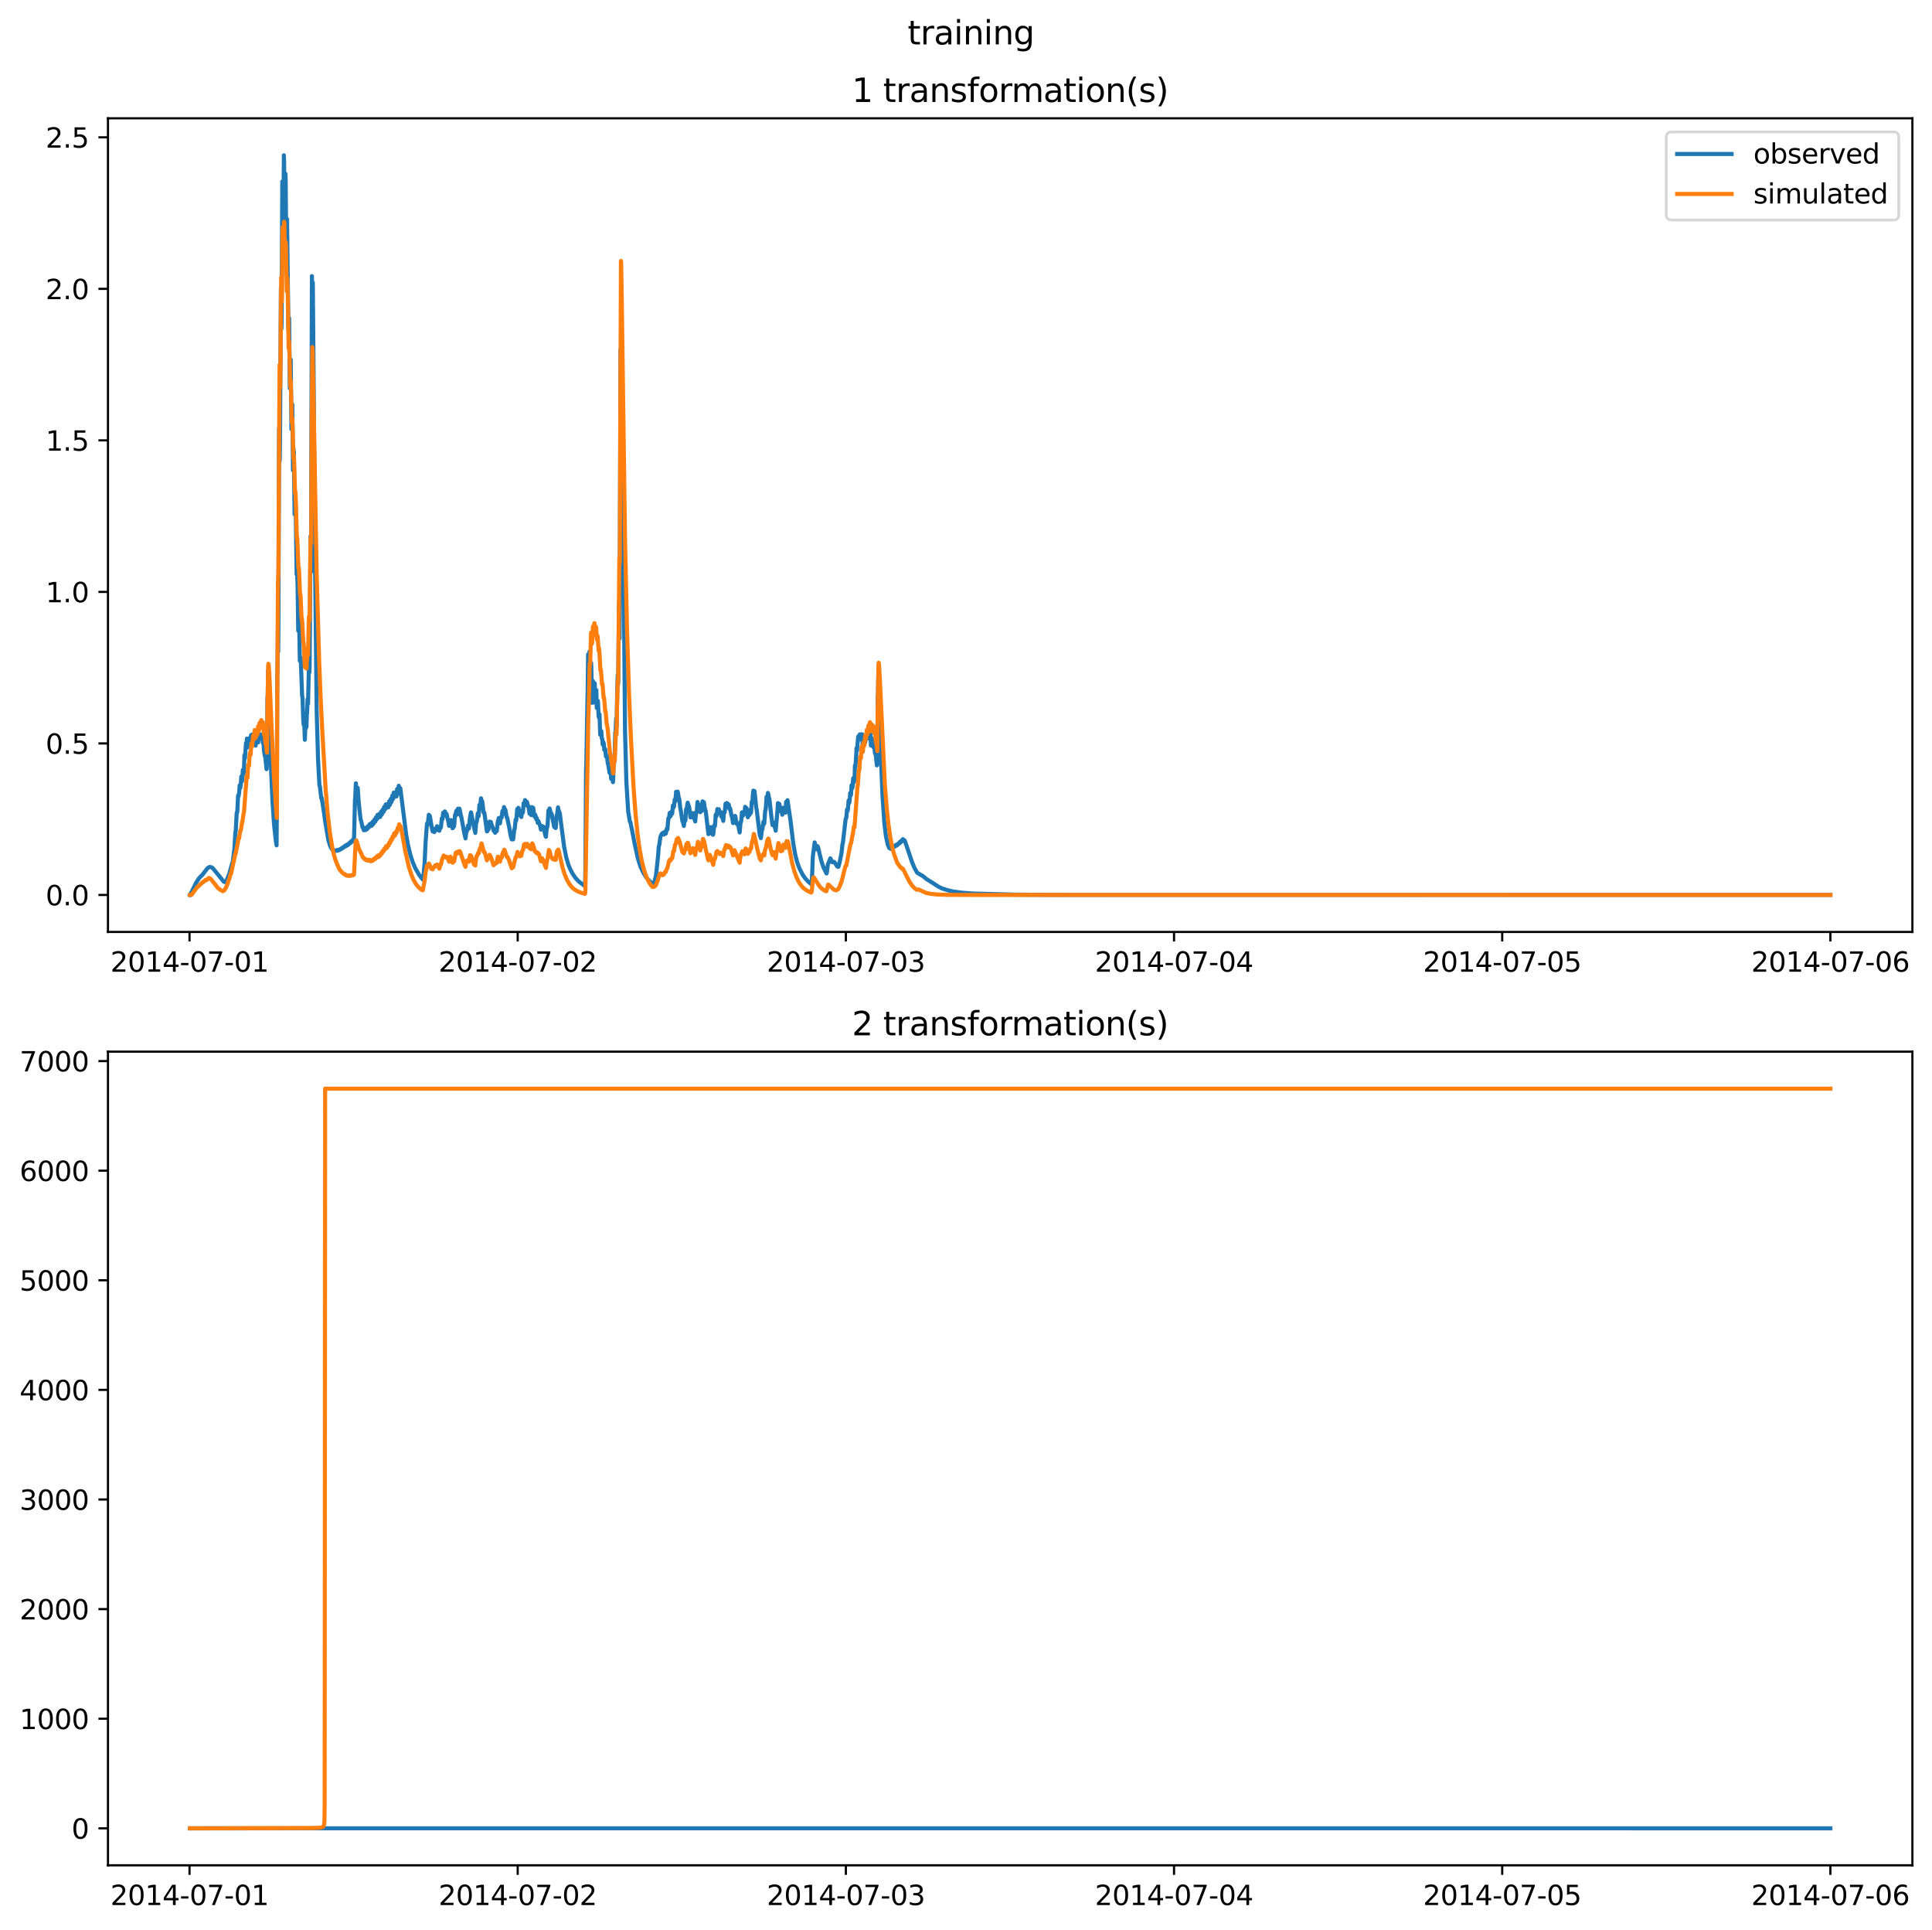 <?xml version="1.0" encoding="utf-8" standalone="no"?>
<!DOCTYPE svg PUBLIC "-//W3C//DTD SVG 1.1//EN"
  "http://www.w3.org/Graphics/SVG/1.1/DTD/svg11.dtd">
<svg xmlns:xlink="http://www.w3.org/1999/xlink" width="709.524pt" height="708.798pt" viewBox="0 0 709.524 708.798" xmlns="http://www.w3.org/2000/svg" version="1.1">
 <defs>
  <style type="text/css">*{stroke-linejoin: round; stroke-linecap: butt}</style>
 </defs>
 <g id="figure_1">
  <g id="patch_1">
   <path d="M 0 708.798 
L 709.524 708.798 
L 709.524 0 
L 0 0 
z
" style="fill: #ffffff"/>
  </g>
  <g id="axes_1">
   <g id="patch_2">
    <path d="M 39.65 342.2 
L 702.324 342.2 
L 702.324 43.44 
L 39.65 43.44 
z
" style="fill: #ffffff"/>
   </g>
   <g id="matplotlib.axis_1">
    <g id="xtick_1">
     <g id="line2d_1">
      <defs>
       <path id="med2f720da4" d="M 0 0 
L 0 3.5 
" style="stroke: #000000; stroke-width: 0.8"/>
      </defs>
      <g>
       <use xlink:href="#med2f720da4" x="69.604" y="342.2" style="stroke: #000000; stroke-width: 0.8"/>
      </g>
     </g>
     <g id="text_1">
      <!-- 2014-07-01 -->
      <g transform="translate(40.546 356.798) scale(0.1 -0.1)">
       <defs>
        <path id="DejaVuSans-32" d="M 1228 531 
L 3431 531 
L 3431 0 
L 469 0 
L 469 531 
Q 828 903 1448 1529 
Q 2069 2156 2228 2338 
Q 2531 2678 2651 2914 
Q 2772 3150 2772 3378 
Q 2772 3750 2511 3984 
Q 2250 4219 1831 4219 
Q 1534 4219 1204 4116 
Q 875 4013 500 3803 
L 500 4441 
Q 881 4594 1212 4672 
Q 1544 4750 1819 4750 
Q 2544 4750 2975 4387 
Q 3406 4025 3406 3419 
Q 3406 3131 3298 2873 
Q 3191 2616 2906 2266 
Q 2828 2175 2409 1742 
Q 1991 1309 1228 531 
z
" transform="scale(0.016)"/>
        <path id="DejaVuSans-30" d="M 2034 4250 
Q 1547 4250 1301 3770 
Q 1056 3291 1056 2328 
Q 1056 1369 1301 889 
Q 1547 409 2034 409 
Q 2525 409 2770 889 
Q 3016 1369 3016 2328 
Q 3016 3291 2770 3770 
Q 2525 4250 2034 4250 
z
M 2034 4750 
Q 2819 4750 3233 4129 
Q 3647 3509 3647 2328 
Q 3647 1150 3233 529 
Q 2819 -91 2034 -91 
Q 1250 -91 836 529 
Q 422 1150 422 2328 
Q 422 3509 836 4129 
Q 1250 4750 2034 4750 
z
" transform="scale(0.016)"/>
        <path id="DejaVuSans-31" d="M 794 531 
L 1825 531 
L 1825 4091 
L 703 3866 
L 703 4441 
L 1819 4666 
L 2450 4666 
L 2450 531 
L 3481 531 
L 3481 0 
L 794 0 
L 794 531 
z
" transform="scale(0.016)"/>
        <path id="DejaVuSans-34" d="M 2419 4116 
L 825 1625 
L 2419 1625 
L 2419 4116 
z
M 2253 4666 
L 3047 4666 
L 3047 1625 
L 3713 1625 
L 3713 1100 
L 3047 1100 
L 3047 0 
L 2419 0 
L 2419 1100 
L 313 1100 
L 313 1709 
L 2253 4666 
z
" transform="scale(0.016)"/>
        <path id="DejaVuSans-2d" d="M 313 2009 
L 1997 2009 
L 1997 1497 
L 313 1497 
L 313 2009 
z
" transform="scale(0.016)"/>
        <path id="DejaVuSans-37" d="M 525 4666 
L 3525 4666 
L 3525 4397 
L 1831 0 
L 1172 0 
L 2766 4134 
L 525 4134 
L 525 4666 
z
" transform="scale(0.016)"/>
       </defs>
       <use xlink:href="#DejaVuSans-32"/>
       <use xlink:href="#DejaVuSans-30" x="63.623"/>
       <use xlink:href="#DejaVuSans-31" x="127.246"/>
       <use xlink:href="#DejaVuSans-34" x="190.869"/>
       <use xlink:href="#DejaVuSans-2d" x="254.492"/>
       <use xlink:href="#DejaVuSans-30" x="290.576"/>
       <use xlink:href="#DejaVuSans-37" x="354.199"/>
       <use xlink:href="#DejaVuSans-2d" x="417.822"/>
       <use xlink:href="#DejaVuSans-30" x="453.906"/>
       <use xlink:href="#DejaVuSans-31" x="517.529"/>
      </g>
     </g>
    </g>
    <g id="xtick_2">
     <g id="line2d_2">
      <g>
       <use xlink:href="#med2f720da4" x="190.124" y="342.2" style="stroke: #000000; stroke-width: 0.8"/>
      </g>
     </g>
     <g id="text_2">
      <!-- 2014-07-02 -->
      <g transform="translate(161.066 356.798) scale(0.1 -0.1)">
       <use xlink:href="#DejaVuSans-32"/>
       <use xlink:href="#DejaVuSans-30" x="63.623"/>
       <use xlink:href="#DejaVuSans-31" x="127.246"/>
       <use xlink:href="#DejaVuSans-34" x="190.869"/>
       <use xlink:href="#DejaVuSans-2d" x="254.492"/>
       <use xlink:href="#DejaVuSans-30" x="290.576"/>
       <use xlink:href="#DejaVuSans-37" x="354.199"/>
       <use xlink:href="#DejaVuSans-2d" x="417.822"/>
       <use xlink:href="#DejaVuSans-30" x="453.906"/>
       <use xlink:href="#DejaVuSans-32" x="517.529"/>
      </g>
     </g>
    </g>
    <g id="xtick_3">
     <g id="line2d_3">
      <g>
       <use xlink:href="#med2f720da4" x="310.643" y="342.2" style="stroke: #000000; stroke-width: 0.8"/>
      </g>
     </g>
     <g id="text_3">
      <!-- 2014-07-03 -->
      <g transform="translate(281.586 356.798) scale(0.1 -0.1)">
       <defs>
        <path id="DejaVuSans-33" d="M 2597 2516 
Q 3050 2419 3304 2112 
Q 3559 1806 3559 1356 
Q 3559 666 3084 287 
Q 2609 -91 1734 -91 
Q 1441 -91 1130 -33 
Q 819 25 488 141 
L 488 750 
Q 750 597 1062 519 
Q 1375 441 1716 441 
Q 2309 441 2620 675 
Q 2931 909 2931 1356 
Q 2931 1769 2642 2001 
Q 2353 2234 1838 2234 
L 1294 2234 
L 1294 2753 
L 1863 2753 
Q 2328 2753 2575 2939 
Q 2822 3125 2822 3475 
Q 2822 3834 2567 4026 
Q 2313 4219 1838 4219 
Q 1578 4219 1281 4162 
Q 984 4106 628 3988 
L 628 4550 
Q 988 4650 1302 4700 
Q 1616 4750 1894 4750 
Q 2613 4750 3031 4423 
Q 3450 4097 3450 3541 
Q 3450 3153 3228 2886 
Q 3006 2619 2597 2516 
z
" transform="scale(0.016)"/>
       </defs>
       <use xlink:href="#DejaVuSans-32"/>
       <use xlink:href="#DejaVuSans-30" x="63.623"/>
       <use xlink:href="#DejaVuSans-31" x="127.246"/>
       <use xlink:href="#DejaVuSans-34" x="190.869"/>
       <use xlink:href="#DejaVuSans-2d" x="254.492"/>
       <use xlink:href="#DejaVuSans-30" x="290.576"/>
       <use xlink:href="#DejaVuSans-37" x="354.199"/>
       <use xlink:href="#DejaVuSans-2d" x="417.822"/>
       <use xlink:href="#DejaVuSans-30" x="453.906"/>
       <use xlink:href="#DejaVuSans-33" x="517.529"/>
      </g>
     </g>
    </g>
    <g id="xtick_4">
     <g id="line2d_4">
      <g>
       <use xlink:href="#med2f720da4" x="431.163" y="342.2" style="stroke: #000000; stroke-width: 0.8"/>
      </g>
     </g>
     <g id="text_4">
      <!-- 2014-07-04 -->
      <g transform="translate(402.105 356.798) scale(0.1 -0.1)">
       <use xlink:href="#DejaVuSans-32"/>
       <use xlink:href="#DejaVuSans-30" x="63.623"/>
       <use xlink:href="#DejaVuSans-31" x="127.246"/>
       <use xlink:href="#DejaVuSans-34" x="190.869"/>
       <use xlink:href="#DejaVuSans-2d" x="254.492"/>
       <use xlink:href="#DejaVuSans-30" x="290.576"/>
       <use xlink:href="#DejaVuSans-37" x="354.199"/>
       <use xlink:href="#DejaVuSans-2d" x="417.822"/>
       <use xlink:href="#DejaVuSans-30" x="453.906"/>
       <use xlink:href="#DejaVuSans-34" x="517.529"/>
      </g>
     </g>
    </g>
    <g id="xtick_5">
     <g id="line2d_5">
      <g>
       <use xlink:href="#med2f720da4" x="551.683" y="342.2" style="stroke: #000000; stroke-width: 0.8"/>
      </g>
     </g>
     <g id="text_5">
      <!-- 2014-07-05 -->
      <g transform="translate(522.625 356.798) scale(0.1 -0.1)">
       <defs>
        <path id="DejaVuSans-35" d="M 691 4666 
L 3169 4666 
L 3169 4134 
L 1269 4134 
L 1269 2991 
Q 1406 3038 1543 3061 
Q 1681 3084 1819 3084 
Q 2600 3084 3056 2656 
Q 3513 2228 3513 1497 
Q 3513 744 3044 326 
Q 2575 -91 1722 -91 
Q 1428 -91 1123 -41 
Q 819 9 494 109 
L 494 744 
Q 775 591 1075 516 
Q 1375 441 1709 441 
Q 2250 441 2565 725 
Q 2881 1009 2881 1497 
Q 2881 1984 2565 2268 
Q 2250 2553 1709 2553 
Q 1456 2553 1204 2497 
Q 953 2441 691 2322 
L 691 4666 
z
" transform="scale(0.016)"/>
       </defs>
       <use xlink:href="#DejaVuSans-32"/>
       <use xlink:href="#DejaVuSans-30" x="63.623"/>
       <use xlink:href="#DejaVuSans-31" x="127.246"/>
       <use xlink:href="#DejaVuSans-34" x="190.869"/>
       <use xlink:href="#DejaVuSans-2d" x="254.492"/>
       <use xlink:href="#DejaVuSans-30" x="290.576"/>
       <use xlink:href="#DejaVuSans-37" x="354.199"/>
       <use xlink:href="#DejaVuSans-2d" x="417.822"/>
       <use xlink:href="#DejaVuSans-30" x="453.906"/>
       <use xlink:href="#DejaVuSans-35" x="517.529"/>
      </g>
     </g>
    </g>
    <g id="xtick_6">
     <g id="line2d_6">
      <g>
       <use xlink:href="#med2f720da4" x="672.202" y="342.2" style="stroke: #000000; stroke-width: 0.8"/>
      </g>
     </g>
     <g id="text_6">
      <!-- 2014-07-06 -->
      <g transform="translate(643.144 356.798) scale(0.1 -0.1)">
       <defs>
        <path id="DejaVuSans-36" d="M 2113 2584 
Q 1688 2584 1439 2293 
Q 1191 2003 1191 1497 
Q 1191 994 1439 701 
Q 1688 409 2113 409 
Q 2538 409 2786 701 
Q 3034 994 3034 1497 
Q 3034 2003 2786 2293 
Q 2538 2584 2113 2584 
z
M 3366 4563 
L 3366 3988 
Q 3128 4100 2886 4159 
Q 2644 4219 2406 4219 
Q 1781 4219 1451 3797 
Q 1122 3375 1075 2522 
Q 1259 2794 1537 2939 
Q 1816 3084 2150 3084 
Q 2853 3084 3261 2657 
Q 3669 2231 3669 1497 
Q 3669 778 3244 343 
Q 2819 -91 2113 -91 
Q 1303 -91 875 529 
Q 447 1150 447 2328 
Q 447 3434 972 4092 
Q 1497 4750 2381 4750 
Q 2619 4750 2861 4703 
Q 3103 4656 3366 4563 
z
" transform="scale(0.016)"/>
       </defs>
       <use xlink:href="#DejaVuSans-32"/>
       <use xlink:href="#DejaVuSans-30" x="63.623"/>
       <use xlink:href="#DejaVuSans-31" x="127.246"/>
       <use xlink:href="#DejaVuSans-34" x="190.869"/>
       <use xlink:href="#DejaVuSans-2d" x="254.492"/>
       <use xlink:href="#DejaVuSans-30" x="290.576"/>
       <use xlink:href="#DejaVuSans-37" x="354.199"/>
       <use xlink:href="#DejaVuSans-2d" x="417.822"/>
       <use xlink:href="#DejaVuSans-30" x="453.906"/>
       <use xlink:href="#DejaVuSans-36" x="517.529"/>
      </g>
     </g>
    </g>
   </g>
   <g id="matplotlib.axis_2">
    <g id="ytick_1">
     <g id="line2d_7">
      <defs>
       <path id="m12b49ec04d" d="M 0 0 
L -3.5 0 
" style="stroke: #000000; stroke-width: 0.8"/>
      </defs>
      <g>
       <use xlink:href="#m12b49ec04d" x="39.65" y="328.617" style="stroke: #000000; stroke-width: 0.8"/>
      </g>
     </g>
     <g id="text_7">
      <!-- 0.0 -->
      <g transform="translate(16.747 332.417) scale(0.1 -0.1)">
       <defs>
        <path id="DejaVuSans-2e" d="M 684 794 
L 1344 794 
L 1344 0 
L 684 0 
L 684 794 
z
" transform="scale(0.016)"/>
       </defs>
       <use xlink:href="#DejaVuSans-30"/>
       <use xlink:href="#DejaVuSans-2e" x="63.623"/>
       <use xlink:href="#DejaVuSans-30" x="95.41"/>
      </g>
     </g>
    </g>
    <g id="ytick_2">
     <g id="line2d_8">
      <g>
       <use xlink:href="#m12b49ec04d" x="39.65" y="272.979" style="stroke: #000000; stroke-width: 0.8"/>
      </g>
     </g>
     <g id="text_8">
      <!-- 0.5 -->
      <g transform="translate(16.747 276.778) scale(0.1 -0.1)">
       <use xlink:href="#DejaVuSans-30"/>
       <use xlink:href="#DejaVuSans-2e" x="63.623"/>
       <use xlink:href="#DejaVuSans-35" x="95.41"/>
      </g>
     </g>
    </g>
    <g id="ytick_3">
     <g id="line2d_9">
      <g>
       <use xlink:href="#m12b49ec04d" x="39.65" y="217.34" style="stroke: #000000; stroke-width: 0.8"/>
      </g>
     </g>
     <g id="text_9">
      <!-- 1.0 -->
      <g transform="translate(16.747 221.139) scale(0.1 -0.1)">
       <use xlink:href="#DejaVuSans-31"/>
       <use xlink:href="#DejaVuSans-2e" x="63.623"/>
       <use xlink:href="#DejaVuSans-30" x="95.41"/>
      </g>
     </g>
    </g>
    <g id="ytick_4">
     <g id="line2d_10">
      <g>
       <use xlink:href="#m12b49ec04d" x="39.65" y="161.701" style="stroke: #000000; stroke-width: 0.8"/>
      </g>
     </g>
     <g id="text_10">
      <!-- 1.5 -->
      <g transform="translate(16.747 165.5) scale(0.1 -0.1)">
       <use xlink:href="#DejaVuSans-31"/>
       <use xlink:href="#DejaVuSans-2e" x="63.623"/>
       <use xlink:href="#DejaVuSans-35" x="95.41"/>
      </g>
     </g>
    </g>
    <g id="ytick_5">
     <g id="line2d_11">
      <g>
       <use xlink:href="#m12b49ec04d" x="39.65" y="106.062" style="stroke: #000000; stroke-width: 0.8"/>
      </g>
     </g>
     <g id="text_11">
      <!-- 2.0 -->
      <g transform="translate(16.747 109.861) scale(0.1 -0.1)">
       <use xlink:href="#DejaVuSans-32"/>
       <use xlink:href="#DejaVuSans-2e" x="63.623"/>
       <use xlink:href="#DejaVuSans-30" x="95.41"/>
      </g>
     </g>
    </g>
    <g id="ytick_6">
     <g id="line2d_12">
      <g>
       <use xlink:href="#m12b49ec04d" x="39.65" y="50.423" style="stroke: #000000; stroke-width: 0.8"/>
      </g>
     </g>
     <g id="text_12">
      <!-- 2.5 -->
      <g transform="translate(16.747 54.223) scale(0.1 -0.1)">
       <use xlink:href="#DejaVuSans-32"/>
       <use xlink:href="#DejaVuSans-2e" x="63.623"/>
       <use xlink:href="#DejaVuSans-35" x="95.41"/>
      </g>
     </g>
    </g>
   </g>
   <g id="line2d_13">
    <path d="M 69.772 328.596 
L 70.274 327.623 
L 70.441 327.411 
L 71.613 324.967 
L 71.948 324.272 
L 73.119 322.439 
L 73.873 321.638 
L 74.207 321.372 
L 76.216 318.785 
L 76.969 318.335 
L 77.722 318.472 
L 78.141 318.799 
L 79.564 320.514 
L 82.158 323.73 
L 82.577 323.885 
L 83.079 323.52 
L 83.33 323.005 
L 84.251 320.691 
L 85.255 317.04 
L 85.506 316.398 
L 86.092 311.541 
L 86.427 305.798 
L 86.594 304.859 
L 86.929 298.481 
L 87.013 298.534 
L 87.096 298.368 
L 87.18 297.432 
L 87.431 292.104 
L 87.598 292.398 
L 87.849 290.889 
L 88.017 288.338 
L 88.101 288.435 
L 88.268 289.274 
L 88.435 287.974 
L 88.603 285.132 
L 88.854 286.888 
L 89.021 285.626 
L 89.189 282.705 
L 89.44 284.218 
L 89.607 282.403 
L 89.774 277.321 
L 89.942 278.448 
L 90.36 272.775 
L 90.444 273.609 
L 90.528 273.691 
L 90.695 271.186 
L 90.862 274.456 
L 91.03 272.179 
L 91.114 272.465 
L 91.197 272.352 
L 91.281 271.421 
L 91.365 271.55 
L 91.448 272.39 
L 91.616 271.274 
L 91.783 272.653 
L 91.95 270.691 
L 92.034 271.176 
L 92.202 269.921 
L 92.369 271.268 
L 92.536 269.779 
L 92.62 270.567 
L 92.787 269.662 
L 92.955 271.024 
L 93.122 269.675 
L 93.206 270.487 
L 93.373 269.623 
L 93.541 271.017 
L 93.708 269.673 
L 93.875 273.777 
L 94.043 271.719 
L 94.21 272.074 
L 94.294 271.269 
L 94.378 271.342 
L 94.461 272.302 
L 94.629 271.203 
L 94.796 272.61 
L 94.963 270.61 
L 95.047 271.135 
L 95.215 269.924 
L 95.382 271.222 
L 95.549 269.771 
L 95.633 270.552 
L 95.8 269.676 
L 95.968 271.032 
L 96.135 269.681 
L 96.219 270.787 
L 96.303 270.76 
L 96.386 271.076 
L 96.554 272.846 
L 96.721 271.99 
L 96.972 276.039 
L 97.056 276.188 
L 97.223 277.531 
L 97.307 277.454 
L 97.391 277.692 
L 97.893 282.424 
L 97.976 282.207 
L 98.06 277.405 
L 98.228 255.996 
L 98.311 255.741 
L 98.479 246.066 
L 98.73 258.361 
L 98.813 256.837 
L 98.897 254.411 
L 98.981 255.589 
L 99.567 283.102 
L 100.069 294.303 
L 100.655 302.818 
L 101.324 308.944 
L 101.575 310.405 
L 101.659 297.97 
L 101.826 247.695 
L 101.91 245.651 
L 102.077 227.821 
L 102.161 239.294 
L 102.245 230.679 
L 102.496 157.299 
L 102.58 160.706 
L 102.663 169.526 
L 102.747 168.154 
L 102.831 161.545 
L 103.165 105.647 
L 103.333 120.756 
L 103.417 118.129 
L 103.668 66.654 
L 103.751 66.652 
L 104.002 89.902 
L 104.254 57.02 
L 104.337 59.428 
L 104.588 89.304 
L 104.839 63.838 
L 104.923 66.964 
L 105.174 96.653 
L 105.425 80.441 
L 105.593 95.344 
L 105.927 121.203 
L 106.178 116.817 
L 106.43 142.556 
L 106.513 140.094 
L 106.681 133.084 
L 106.764 132.032 
L 107.015 157.573 
L 107.183 148.454 
L 107.267 148.956 
L 107.35 148.515 
L 107.601 172.722 
L 107.685 169.683 
L 107.769 164.519 
L 107.852 166.144 
L 107.936 165.86 
L 108.103 181.284 
L 108.187 188.871 
L 108.271 187.957 
L 108.355 182.56 
L 108.438 182.959 
L 108.522 183.879 
L 108.606 187.356 
L 108.94 210.911 
L 109.024 207.607 
L 109.275 214.634 
L 109.526 231.599 
L 109.694 226.499 
L 109.777 226.626 
L 109.861 227.691 
L 110.112 242.631 
L 110.196 242.542 
L 110.363 241.359 
L 110.447 242.026 
L 110.949 255.436 
L 111.033 255.752 
L 111.116 256.67 
L 111.368 264.126 
L 111.535 266.121 
L 111.619 266.084 
L 111.702 265.739 
L 111.786 266.847 
L 111.953 271.635 
L 112.121 267.506 
L 112.204 267.692 
L 112.288 267.235 
L 112.372 265.963 
L 112.456 266.275 
L 112.539 266.986 
L 112.707 261.914 
L 112.79 261.81 
L 112.958 256.68 
L 113.041 257.652 
L 113.125 258.418 
L 113.46 244.139 
L 113.544 242.602 
L 113.627 246.884 
L 113.711 244.289 
L 114.046 196.912 
L 114.213 210.05 
L 114.548 101.388 
L 114.632 109.382 
L 114.715 113.677 
L 114.883 103.753 
L 115.217 143.265 
L 115.72 208.765 
L 116.305 261.503 
L 116.808 278.874 
L 117.31 288.383 
L 117.477 288.77 
L 117.979 293.111 
L 118.147 292.961 
L 118.984 298.398 
L 119.402 301.488 
L 120.574 308.414 
L 121.243 310.606 
L 121.829 311.723 
L 122.08 312.027 
L 122.331 312.226 
L 122.499 312.166 
L 123.001 312.311 
L 123.168 312.271 
L 123.419 312.424 
L 123.754 312.115 
L 124.089 312.323 
L 124.424 311.979 
L 124.675 312.128 
L 125.01 311.731 
L 125.261 311.795 
L 125.596 311.342 
L 125.847 311.436 
L 126.181 310.961 
L 126.432 311.028 
L 126.767 310.504 
L 127.102 310.68 
L 127.353 310.177 
L 127.521 310.288 
L 127.688 310.356 
L 128.023 309.797 
L 128.19 309.939 
L 128.357 309.631 
L 128.525 309.289 
L 128.692 309.396 
L 128.776 309.493 
L 128.86 309.416 
L 129.111 308.792 
L 129.278 308.895 
L 129.362 308.981 
L 129.445 308.885 
L 129.697 308.219 
L 129.864 308.356 
L 129.948 308.464 
L 130.031 307.557 
L 130.366 293.657 
L 130.45 292.785 
L 130.701 287.619 
L 131.036 291.762 
L 131.119 291.248 
L 131.287 289.308 
L 131.37 289.31 
L 131.705 294.176 
L 132.124 298.371 
L 132.458 300.995 
L 132.626 301.414 
L 133.128 303.794 
L 133.295 303.665 
L 133.63 304.854 
L 133.714 304.724 
L 133.881 304.117 
L 133.965 304.161 
L 134.216 304.808 
L 134.383 304.167 
L 134.467 303.91 
L 134.551 303.938 
L 134.802 304.486 
L 135.137 303.359 
L 135.388 303.865 
L 135.723 302.659 
L 136.057 303.373 
L 136.308 302.307 
L 136.392 302.428 
L 136.643 303.117 
L 136.894 301.69 
L 136.978 301.721 
L 137.229 302.382 
L 137.48 300.982 
L 137.564 301.048 
L 137.815 301.691 
L 138.066 300.107 
L 138.15 300.177 
L 138.401 300.831 
L 138.652 299.194 
L 138.736 299.323 
L 139.07 300.194 
L 139.321 298.885 
L 139.656 299.954 
L 139.907 298.094 
L 140.075 298.645 
L 140.242 299.072 
L 140.493 297.352 
L 140.744 298.2 
L 140.828 298.162 
L 141.079 296.306 
L 141.33 297.286 
L 141.414 297.192 
L 141.665 295.379 
L 142 296.597 
L 142.083 296.548 
L 142.251 295.253 
L 142.334 295.286 
L 142.585 296.463 
L 142.669 296.256 
L 142.92 294.225 
L 143.171 295.567 
L 143.255 295.384 
L 143.506 293.341 
L 143.757 294.493 
L 143.841 294.237 
L 144.092 292.106 
L 144.343 293.406 
L 144.427 293.14 
L 144.594 291.019 
L 144.678 291.074 
L 144.929 292.49 
L 145.096 292.444 
L 145.264 290.948 
L 145.347 291.194 
L 145.598 292.449 
L 145.682 292.028 
L 145.85 289.682 
L 145.933 289.89 
L 146.184 291.509 
L 146.268 291.137 
L 146.435 288.538 
L 146.519 288.747 
L 146.77 290.012 
L 147.021 289.438 
L 149.197 306.737 
L 149.867 310.404 
L 150.704 313.893 
L 151.541 316.478 
L 152.461 318.697 
L 153.968 321.319 
L 154.972 322.638 
L 155.307 322.962 
L 155.391 322.717 
L 155.893 317.496 
L 156.06 314.245 
L 156.311 308.99 
L 156.562 305.772 
L 156.813 302.396 
L 157.065 302.82 
L 157.232 301.351 
L 157.483 299.173 
L 157.734 299.457 
L 157.901 299.766 
L 158.153 301.364 
L 158.487 303.472 
L 158.822 304.981 
L 158.906 305.292 
L 158.99 305.197 
L 159.157 304.637 
L 159.324 305.034 
L 159.492 305.544 
L 159.659 304.672 
L 159.826 304.265 
L 160.161 304.839 
L 160.496 303.377 
L 160.831 303.79 
L 160.998 303.777 
L 161.249 304.712 
L 161.333 305.05 
L 161.417 304.805 
L 161.668 303.706 
L 161.835 303.964 
L 161.919 303.81 
L 162.254 300.502 
L 162.421 300.947 
L 162.505 300.838 
L 162.756 298.422 
L 162.839 298.465 
L 163.007 298.854 
L 163.091 298.83 
L 163.258 298.292 
L 163.342 297.941 
L 163.425 297.974 
L 163.76 299.47 
L 163.844 299.281 
L 164.011 298.854 
L 164.262 300.189 
L 164.513 301.063 
L 164.681 301.801 
L 164.932 303.261 
L 165.267 301.218 
L 165.35 301.397 
L 165.518 301.419 
L 165.685 301.138 
L 165.769 301.3 
L 166.187 304.134 
L 166.271 304.093 
L 166.522 303.302 
L 166.689 303.561 
L 166.773 303.413 
L 167.108 299.213 
L 167.275 299.47 
L 167.443 298.358 
L 167.61 297.681 
L 167.945 299.104 
L 168.196 296.948 
L 168.28 296.983 
L 168.531 297.589 
L 168.698 296.919 
L 168.782 297.049 
L 169.284 299.494 
L 169.451 300.135 
L 170.456 305.625 
L 170.958 307.848 
L 171.293 305.089 
L 171.376 305.124 
L 171.46 305.179 
L 171.544 305.012 
L 171.878 303.11 
L 172.213 304.223 
L 172.632 299.882 
L 172.799 299.195 
L 172.966 298.283 
L 173.05 298.44 
L 173.72 302.067 
L 174.389 305.16 
L 174.557 305.842 
L 174.891 301.751 
L 174.975 301.823 
L 175.059 301.797 
L 175.226 300.833 
L 175.477 298.62 
L 175.728 299.77 
L 175.812 299.462 
L 176.063 295.56 
L 176.147 295.592 
L 176.314 295.959 
L 176.398 295.682 
L 176.649 293.121 
L 176.9 294.167 
L 177.067 294.115 
L 177.235 295.226 
L 177.57 298.306 
L 177.653 298.398 
L 177.737 298.248 
L 177.821 298.304 
L 178.072 299.778 
L 178.825 305.287 
L 178.909 305.253 
L 179.16 304.391 
L 179.327 304.667 
L 179.411 304.57 
L 179.746 301.694 
L 179.997 302.197 
L 180.248 301.784 
L 180.499 302.675 
L 180.75 303.315 
L 180.917 303.673 
L 181.336 305.124 
L 181.503 304.752 
L 181.671 305.245 
L 181.838 305.795 
L 182.005 305.024 
L 182.173 304.672 
L 182.424 305.199 
L 182.842 301.495 
L 182.926 301.395 
L 183.177 300.346 
L 183.261 300.414 
L 183.596 302.321 
L 183.679 301.885 
L 183.93 300.108 
L 184.181 300.246 
L 184.265 300.019 
L 184.516 297.773 
L 184.767 298.892 
L 184.851 298.719 
L 185.102 296.363 
L 185.437 297.293 
L 185.521 297.262 
L 185.604 297.358 
L 185.855 298.808 
L 186.106 300.245 
L 186.19 300.181 
L 186.274 300.28 
L 187.027 303.924 
L 187.529 306.837 
L 187.948 308.236 
L 188.199 307.822 
L 188.45 308.205 
L 188.868 304.562 
L 188.952 304.582 
L 189.036 304.32 
L 189.37 300.937 
L 189.538 301.299 
L 189.622 301.051 
L 189.956 297.032 
L 190.124 296.978 
L 190.375 296.613 
L 190.459 296.762 
L 190.877 299.288 
L 190.961 299.086 
L 191.128 298.535 
L 191.295 299.298 
L 191.463 300 
L 191.714 297.707 
L 191.798 297.912 
L 191.965 298.482 
L 192.049 298.203 
L 192.3 294.94 
L 192.551 295.568 
L 192.718 294.392 
L 192.802 293.781 
L 192.886 293.89 
L 193.22 295.608 
L 193.304 295.641 
L 193.471 294.383 
L 193.555 294.504 
L 193.89 296.113 
L 194.057 295.93 
L 194.225 297.047 
L 194.476 298.764 
L 194.56 298.656 
L 194.727 298.18 
L 195.062 299.296 
L 195.313 296.363 
L 195.564 296.968 
L 195.731 296.558 
L 195.815 296.621 
L 196.15 299.042 
L 196.317 299.863 
L 196.568 299.194 
L 196.652 299.441 
L 196.903 300.789 
L 196.987 300.721 
L 197.154 300.426 
L 197.489 302.162 
L 197.573 302.048 
L 197.74 301.492 
L 197.907 301.977 
L 198.242 302.88 
L 198.493 303.821 
L 198.661 304.624 
L 198.744 304.382 
L 198.912 303.301 
L 198.995 303.286 
L 199.246 303.689 
L 199.497 303.484 
L 199.581 303.644 
L 200.334 306.982 
L 200.502 307.263 
L 200.837 303.555 
L 200.92 303.613 
L 201.004 303.648 
L 201.088 303.143 
L 201.422 297.601 
L 201.59 297.821 
L 201.841 296.859 
L 202.008 297.552 
L 202.343 298.811 
L 202.51 298.68 
L 202.594 298.864 
L 203.515 303.623 
L 203.598 303.629 
L 203.766 303.254 
L 203.933 303.725 
L 204.017 304.048 
L 204.101 303.968 
L 204.435 299.295 
L 204.519 299.272 
L 204.603 299.071 
L 204.938 296.457 
L 205.272 298.071 
L 205.44 298.129 
L 205.607 298.712 
L 206.109 302.8 
L 207.197 311.061 
L 207.951 314.835 
L 208.704 317.414 
L 209.373 319.065 
L 210.378 320.97 
L 211.382 322.411 
L 212.47 323.596 
L 214.814 325.384 
L 214.897 325.334 
L 214.981 319.675 
L 215.232 282.449 
L 215.316 281.134 
L 215.734 257.333 
L 215.818 253.249 
L 215.985 240.255 
L 216.153 249.556 
L 216.487 239.251 
L 216.571 241.49 
L 216.738 250.911 
L 217.073 243.365 
L 217.157 245.085 
L 217.408 258.057 
L 217.659 250.099 
L 217.743 250.048 
L 217.827 251.017 
L 217.994 257.973 
L 218.412 250.883 
L 218.58 257.367 
L 218.998 253.394 
L 219.166 259.947 
L 219.249 259.716 
L 219.417 259.282 
L 219.584 257.375 
L 219.835 262.926 
L 219.919 263.088 
L 220.003 263.583 
L 220.17 262.286 
L 220.337 267.158 
L 220.421 269.779 
L 220.505 269.186 
L 220.588 268.485 
L 220.672 268.705 
L 220.756 268.717 
L 220.839 268.476 
L 221.007 271.11 
L 221.091 271.064 
L 221.174 271.34 
L 221.342 273.42 
L 221.509 272.319 
L 221.593 273.002 
L 221.676 272.771 
L 221.76 273.176 
L 221.928 275.372 
L 222.095 274.811 
L 222.179 275.333 
L 222.262 275.152 
L 222.346 275.537 
L 222.513 277.759 
L 222.681 277.404 
L 222.764 277.725 
L 222.848 277.426 
L 222.932 277.709 
L 223.183 280.237 
L 223.267 280.054 
L 223.852 283.762 
L 224.02 283.692 
L 224.104 283.11 
L 224.187 283.151 
L 224.438 286 
L 224.522 285.96 
L 224.606 285.708 
L 224.773 284.646 
L 225.108 287.197 
L 225.192 286.195 
L 225.359 279.59 
L 225.443 279.758 
L 225.526 280.346 
L 225.694 278.093 
L 225.777 276.139 
L 225.945 268.955 
L 226.029 269.101 
L 226.112 268.026 
L 226.28 263.875 
L 226.363 267.198 
L 226.447 266.916 
L 226.698 252.475 
L 226.865 247.8 
L 226.949 251.383 
L 227.033 250.461 
L 227.284 226.199 
L 227.368 220.846 
L 227.535 234.502 
L 227.619 217.727 
L 227.87 128.419 
L 228.037 138.894 
L 228.205 122.569 
L 228.288 125.626 
L 229.544 268.732 
L 230.046 287.374 
L 230.715 298.095 
L 230.966 299.521 
L 231.301 301.623 
L 231.385 301.619 
L 231.469 301.751 
L 232.222 305.329 
L 233.059 309.73 
L 234.314 315.398 
L 235.235 318.285 
L 236.239 320.391 
L 237.244 322.031 
L 238.248 323.235 
L 239.587 324.457 
L 239.838 324.524 
L 240.34 323.731 
L 240.675 322.452 
L 240.926 321.451 
L 241.679 314.279 
L 241.93 310.919 
L 242.182 309.922 
L 242.516 307.314 
L 242.851 306.539 
L 243.102 306.1 
L 243.27 306.237 
L 243.437 305.888 
L 243.521 305.755 
L 243.604 305.825 
L 243.855 306.437 
L 244.023 305.721 
L 244.19 305.398 
L 244.525 306.067 
L 244.86 304.335 
L 245.027 304.671 
L 245.111 304.549 
L 245.446 300.495 
L 245.529 300.507 
L 245.613 300.499 
L 245.697 300.222 
L 245.948 298.486 
L 246.115 299.15 
L 246.283 299.689 
L 246.534 298.121 
L 246.617 298.201 
L 246.868 298.751 
L 247.119 295.793 
L 247.371 296.472 
L 247.454 296.34 
L 247.538 295.991 
L 247.789 293.62 
L 247.956 294.351 
L 248.04 294.172 
L 248.207 291.926 
L 248.291 290.735 
L 248.375 290.757 
L 248.626 292.155 
L 248.71 291.92 
L 248.877 290.679 
L 248.961 291.013 
L 249.296 293.185 
L 249.379 293.192 
L 249.463 293.351 
L 249.798 296.475 
L 250.049 297.733 
L 250.3 299.444 
L 250.635 301.584 
L 250.718 301.542 
L 250.802 301.673 
L 251.137 303.292 
L 251.472 300.981 
L 251.639 301.401 
L 251.723 301.137 
L 251.974 297.06 
L 252.057 297.071 
L 252.141 297.226 
L 252.225 297.124 
L 252.392 295.592 
L 252.56 294.732 
L 252.894 295.921 
L 252.978 295.945 
L 253.145 296.635 
L 253.564 300.129 
L 253.648 299.876 
L 253.815 298.909 
L 254.15 300.099 
L 254.401 298.545 
L 254.987 300.504 
L 255.321 301.639 
L 255.656 298.215 
L 255.824 298.306 
L 255.907 297.741 
L 256.158 294.485 
L 256.41 295.649 
L 256.577 295.334 
L 256.661 295.394 
L 256.828 296.258 
L 257.163 298.236 
L 257.414 296.554 
L 257.665 297.798 
L 257.749 297.638 
L 258 294.258 
L 258.251 295.176 
L 258.502 294.545 
L 258.753 296.357 
L 259.004 297.292 
L 259.171 297.82 
L 259.423 299.906 
L 260.176 306.293 
L 260.259 305.89 
L 260.511 304.119 
L 260.678 304.423 
L 260.762 304.372 
L 261.013 303.707 
L 261.18 304.449 
L 261.515 306.2 
L 261.766 306.478 
L 261.85 306.523 
L 261.933 306.418 
L 262.268 303.138 
L 262.519 303.361 
L 262.603 302.915 
L 262.854 299.129 
L 262.938 299.225 
L 263.105 299.701 
L 263.189 299.376 
L 263.44 297.089 
L 263.775 298.044 
L 264.026 297.152 
L 264.36 298.661 
L 264.444 298.494 
L 264.612 298.173 
L 264.946 299.892 
L 265.03 299.818 
L 265.114 299.547 
L 265.197 299.59 
L 265.616 301.42 
L 265.867 298.147 
L 265.951 298.158 
L 266.118 298.311 
L 266.202 297.794 
L 266.453 295.085 
L 266.704 296.306 
L 266.788 296.131 
L 266.955 294.867 
L 267.039 294.905 
L 267.373 296.384 
L 267.541 295.335 
L 267.625 295.416 
L 267.959 297.178 
L 268.127 296.813 
L 268.294 297.566 
L 268.629 299.431 
L 268.88 300.216 
L 269.215 302.223 
L 269.549 299.807 
L 269.717 300.186 
L 269.801 300.093 
L 269.968 299.596 
L 270.052 299.765 
L 270.47 302.415 
L 270.554 302.346 
L 270.721 302.306 
L 271.223 303.476 
L 271.642 305.667 
L 271.977 301.767 
L 272.06 301.824 
L 272.144 301.777 
L 272.228 301.273 
L 272.479 298.283 
L 272.562 298.479 
L 272.814 299.583 
L 273.148 298.371 
L 273.399 298.934 
L 273.651 296.27 
L 273.902 296.946 
L 273.985 296.851 
L 274.069 296.667 
L 274.153 296.718 
L 274.404 298.568 
L 274.655 300.087 
L 274.906 298.406 
L 274.99 298.504 
L 275.241 299.234 
L 275.492 297.375 
L 275.743 298.536 
L 275.827 298.346 
L 276.078 294.401 
L 276.245 294.721 
L 276.329 294.508 
L 276.496 291.701 
L 276.663 290.311 
L 276.831 291.124 
L 277.082 290.473 
L 277.249 291.846 
L 277.668 296.103 
L 277.919 297.57 
L 279.007 306.437 
L 279.258 307.287 
L 279.425 307.749 
L 279.844 304.546 
L 279.928 304.579 
L 280.011 304.374 
L 280.346 301.805 
L 280.597 302.555 
L 280.681 302.313 
L 281.016 297.667 
L 281.099 297.583 
L 281.183 297.289 
L 281.267 296.472 
L 281.518 292.601 
L 281.685 293.487 
L 281.769 293.432 
L 282.02 291.153 
L 282.104 291.316 
L 282.355 292.824 
L 282.522 293.112 
L 282.689 294.385 
L 283.192 299.163 
L 283.694 302.95 
L 283.778 302.775 
L 283.945 301.958 
L 284.698 304.167 
L 284.866 305.006 
L 285.535 297.541 
L 285.702 294.899 
L 285.954 295.807 
L 286.205 295.201 
L 286.372 296.111 
L 286.707 297.886 
L 286.874 297.246 
L 286.958 297.32 
L 287.293 299.16 
L 287.544 296.598 
L 287.795 297.512 
L 287.962 296.926 
L 288.046 296.66 
L 288.213 297.445 
L 288.464 298.42 
L 288.715 294.415 
L 288.799 294.452 
L 288.883 294.637 
L 288.967 294.594 
L 289.218 293.828 
L 290.306 301.303 
L 291.31 309.583 
L 292.063 313.872 
L 292.733 316.496 
L 293.57 318.838 
L 294.825 321.264 
L 295.746 322.571 
L 296.834 323.728 
L 298.006 324.706 
L 298.089 324.582 
L 298.257 321.116 
L 298.508 314.577 
L 299.177 309.319 
L 299.261 309.522 
L 299.763 311.834 
L 299.847 311.773 
L 300.265 310.715 
L 300.433 311.061 
L 300.935 313.283 
L 301.688 316.307 
L 302.441 318.534 
L 303.529 320.734 
L 303.613 320.641 
L 303.78 319.376 
L 304.031 317.404 
L 304.952 315.174 
L 305.203 315.725 
L 305.622 316.585 
L 305.789 316.617 
L 306.291 316.44 
L 306.542 316.726 
L 307.463 318.153 
L 307.881 318.303 
L 308.049 317.83 
L 308.635 315.313 
L 308.886 313.99 
L 309.053 313.137 
L 309.388 309.977 
L 309.555 309.458 
L 310.56 300.679 
L 310.643 300.68 
L 310.727 300.537 
L 310.811 300.142 
L 311.062 297.242 
L 311.313 297.686 
L 311.397 297.215 
L 311.648 293.922 
L 311.899 294.8 
L 311.982 294.335 
L 312.234 291.182 
L 312.401 292.06 
L 312.485 292.005 
L 312.568 291.361 
L 312.736 288.283 
L 312.819 288.322 
L 312.987 289.407 
L 313.07 289.24 
L 313.154 288.566 
L 313.322 285.769 
L 313.573 287.213 
L 313.656 286.927 
L 313.74 286.797 
L 313.824 286.269 
L 313.991 281.059 
L 314.075 281.175 
L 314.158 281.499 
L 314.41 277.945 
L 314.577 274.688 
L 314.744 275.605 
L 314.995 272.319 
L 315.163 270.504 
L 315.33 271.742 
L 315.498 270.034 
L 315.581 270.721 
L 315.749 269.666 
L 315.916 271.065 
L 316.083 269.695 
L 316.167 270.49 
L 316.335 269.606 
L 316.502 271.039 
L 316.669 269.641 
L 316.837 273.644 
L 317.004 271.68 
L 317.088 272.04 
L 317.171 271.995 
L 317.255 271.14 
L 317.339 271.317 
L 317.423 272.205 
L 317.59 271.135 
L 317.757 272.53 
L 317.925 270.58 
L 318.008 271.095 
L 318.176 269.865 
L 318.343 271.277 
L 318.511 269.758 
L 318.594 270.574 
L 318.762 269.678 
L 318.929 271.094 
L 319.096 269.633 
L 319.18 270.497 
L 319.348 269.637 
L 319.515 271.048 
L 319.682 269.618 
L 319.85 273.747 
L 320.017 271.713 
L 320.101 272.091 
L 320.184 272.02 
L 320.268 271.17 
L 320.352 271.284 
L 320.436 272.53 
L 320.519 272.359 
L 320.603 272.66 
L 320.77 274.412 
L 320.938 272.988 
L 321.356 276.644 
L 321.44 276.41 
L 321.524 276.354 
L 321.858 279.421 
L 322.026 281.034 
L 322.109 280.976 
L 322.193 275.885 
L 322.361 255.595 
L 322.444 255.379 
L 322.612 245.98 
L 322.863 259.029 
L 322.946 257.239 
L 323.03 254.721 
L 323.114 255.809 
L 323.616 280.423 
L 324.118 292.624 
L 324.788 302.282 
L 325.373 307.146 
L 326.043 310.126 
L 326.294 310.687 
L 326.545 311.38 
L 326.88 311.442 
L 327.131 311.709 
L 327.466 311.364 
L 327.717 311.493 
L 328.052 311.003 
L 328.303 311.072 
L 328.638 310.504 
L 328.972 310.671 
L 329.223 310.138 
L 329.391 310.256 
L 329.558 310.318 
L 329.893 309.748 
L 330.144 309.816 
L 330.395 309.217 
L 330.563 309.335 
L 330.646 309.43 
L 330.73 309.354 
L 330.981 308.707 
L 331.148 308.818 
L 331.232 308.908 
L 331.316 308.807 
L 331.567 308.13 
L 331.734 308.287 
L 331.985 308.535 
L 332.153 308.528 
L 332.32 308.803 
L 333.91 313.433 
L 334.915 316.45 
L 335.835 318.692 
L 336.84 320.469 
L 339.099 321.793 
L 340.187 322.741 
L 342.698 324.303 
L 344.623 325.565 
L 346.046 326.249 
L 347.887 326.854 
L 350.147 327.357 
L 353.327 327.792 
L 357.428 328.104 
L 373.163 328.502 
L 377.431 328.536 
L 385.801 328.568 
L 397.183 328.59 
L 404.716 328.592 
L 405.887 328.588 
L 414.34 328.588 
L 417.688 328.588 
L 459.619 328.59 
L 466.566 328.591 
L 469.076 328.589 
L 513.183 328.59 
L 517.535 328.592 
L 672.202 328.589 
L 672.202 328.589 
" clip-path="url(#p7640a75ef2)" style="fill: none; stroke: #1f77b4; stroke-width: 1.5; stroke-linecap: square"/>
   </g>
   <g id="line2d_14">
    <path d="M 69.772 328.617 
L 70.357 328.555 
L 72.533 325.596 
L 72.868 325.483 
L 73.119 325.109 
L 73.454 324.94 
L 73.705 324.558 
L 74.04 324.415 
L 74.291 324.043 
L 74.626 323.929 
L 74.877 323.562 
L 75.212 323.472 
L 75.463 323.108 
L 75.714 323.187 
L 75.881 323.151 
L 76.132 322.803 
L 76.467 322.743 
L 76.718 322.361 
L 76.969 322.459 
L 77.388 322.71 
L 80.066 326.089 
L 81.154 326.912 
L 81.823 327.239 
L 82.409 326.904 
L 83.079 325.775 
L 83.414 324.843 
L 83.665 324.322 
L 83.916 323.243 
L 84.167 322.847 
L 84.669 320.988 
L 84.836 320.851 
L 86.176 314.701 
L 86.427 313.528 
L 86.594 313.3 
L 87.096 310.508 
L 87.18 310.423 
L 87.598 307.543 
L 87.682 307.644 
L 87.849 307.795 
L 88.017 306.257 
L 88.268 304.998 
L 88.435 304.925 
L 88.937 301.702 
L 89.021 301.699 
L 89.523 298.342 
L 89.607 298.245 
L 90.611 284.753 
L 90.862 285.641 
L 91.03 282.807 
L 91.197 280.804 
L 91.281 280.784 
L 91.448 281.156 
L 91.616 278.275 
L 91.783 276.411 
L 91.867 276.501 
L 92.034 277.121 
L 92.202 274.496 
L 92.369 272.887 
L 92.536 273.511 
L 92.62 273.961 
L 92.704 273.287 
L 92.955 270.161 
L 93.206 271.523 
L 93.29 270.938 
L 93.541 268.074 
L 93.624 268.41 
L 93.875 270.996 
L 93.959 270.652 
L 94.21 268.164 
L 94.461 269.843 
L 94.545 269.339 
L 94.796 266.662 
L 95.047 268.405 
L 95.131 267.937 
L 95.298 265.566 
L 95.382 265.386 
L 95.633 267.26 
L 95.717 266.833 
L 95.884 264.541 
L 95.968 264.4 
L 96.219 266.463 
L 96.303 266.376 
L 96.47 265.077 
L 96.554 265.272 
L 96.805 268.222 
L 96.972 269.735 
L 97.056 269.399 
L 97.14 269.458 
L 97.307 270.768 
L 97.558 273.223 
L 97.642 273.189 
L 97.809 274.061 
L 98.06 276.355 
L 98.228 260.165 
L 98.479 244.572 
L 98.562 243.727 
L 98.646 243.993 
L 98.897 247.114 
L 99.65 265.283 
L 100.571 284.551 
L 101.324 295.831 
L 101.659 300.336 
L 101.826 256.858 
L 102.077 214.297 
L 102.245 209.915 
L 102.663 134.022 
L 102.747 135.123 
L 102.914 142.205 
L 102.998 134.565 
L 103.249 101.903 
L 103.333 102.773 
L 103.5 110.806 
L 103.584 105.527 
L 103.751 84.971 
L 103.835 83.422 
L 104.002 91.526 
L 104.086 96.93 
L 104.17 94.56 
L 104.337 81.452 
L 104.421 81.877 
L 104.672 97.607 
L 104.756 97.059 
L 104.923 88.86 
L 105.007 90.351 
L 105.342 106.939 
L 105.509 101.872 
L 105.676 108.184 
L 106.011 127.96 
L 106.178 125.379 
L 106.346 131.404 
L 106.597 141.999 
L 106.764 139.676 
L 106.932 145.197 
L 107.183 155.068 
L 107.267 153.488 
L 107.35 153.74 
L 107.518 159.026 
L 107.769 168.229 
L 107.852 167.161 
L 107.936 167.62 
L 108.103 172.589 
L 108.355 181.062 
L 108.438 180.357 
L 108.522 180.929 
L 108.689 185.477 
L 109.024 197.656 
L 109.108 197.335 
L 109.191 197.982 
L 109.443 204.792 
L 109.61 208.634 
L 109.694 208.222 
L 109.777 208.731 
L 109.945 212.312 
L 110.196 218.277 
L 110.28 218.021 
L 110.363 218.563 
L 110.614 224.098 
L 110.782 227.342 
L 110.865 227.216 
L 111.033 228.983 
L 111.368 235.831 
L 111.451 235.799 
L 111.619 237.492 
L 111.953 244.99 
L 112.037 244.962 
L 112.204 242.395 
L 112.288 242.395 
L 112.539 245.49 
L 112.623 244.299 
L 112.874 238.323 
L 113.041 239.738 
L 113.125 240.535 
L 113.292 232.046 
L 113.46 226.338 
L 113.544 226.286 
L 113.711 227.809 
L 113.878 210.243 
L 114.046 198.113 
L 114.129 197.126 
L 114.297 199.595 
L 114.464 158.214 
L 114.715 127.478 
L 114.799 128.618 
L 115.134 146.073 
L 116.305 211.165 
L 117.226 242.995 
L 117.812 257.491 
L 118.314 267.474 
L 119.57 289.518 
L 120.323 298.639 
L 121.16 305.879 
L 122.08 311.426 
L 122.666 313.97 
L 123.168 315.659 
L 123.587 316.799 
L 124.675 319.257 
L 124.926 319.492 
L 125.344 320.042 
L 125.596 320.299 
L 125.847 320.608 
L 126.014 320.598 
L 126.265 320.873 
L 126.432 321.01 
L 126.6 320.95 
L 126.767 321.075 
L 127.102 321.452 
L 127.353 321.381 
L 127.688 321.599 
L 127.939 321.455 
L 128.274 321.623 
L 128.525 321.436 
L 128.86 321.572 
L 129.111 321.349 
L 129.445 321.46 
L 129.697 321.207 
L 129.948 321.252 
L 130.031 320.854 
L 130.617 309.027 
L 130.868 308.585 
L 131.036 309.028 
L 131.789 311.566 
L 132.542 313.214 
L 132.71 313.452 
L 133.128 314.623 
L 133.212 314.583 
L 133.379 314.721 
L 133.714 315.338 
L 133.881 315.209 
L 134.049 315.426 
L 134.3 315.754 
L 134.467 315.548 
L 134.635 315.712 
L 134.886 315.97 
L 135.053 315.7 
L 135.22 315.823 
L 135.471 316.025 
L 135.639 315.698 
L 135.806 315.778 
L 136.141 316.24 
L 136.392 315.861 
L 136.643 316.145 
L 136.727 316.056 
L 136.978 315.564 
L 137.229 315.814 
L 137.313 315.708 
L 137.564 315.161 
L 137.815 315.4 
L 137.899 315.281 
L 138.15 314.685 
L 138.401 314.92 
L 138.484 314.789 
L 138.736 314.148 
L 138.903 314.367 
L 139.07 314.664 
L 139.154 314.559 
L 139.405 313.91 
L 139.656 314.135 
L 139.74 313.974 
L 139.991 313.21 
L 140.242 313.422 
L 140.409 312.822 
L 140.577 312.438 
L 140.828 312.661 
L 140.912 312.478 
L 141.163 311.625 
L 141.414 311.861 
L 141.497 311.668 
L 141.749 310.774 
L 141.832 310.82 
L 142.083 311.37 
L 142.167 311.216 
L 142.418 310.325 
L 142.669 310.578 
L 142.837 309.819 
L 143.004 309.326 
L 143.255 309.573 
L 143.422 308.77 
L 143.59 308.254 
L 143.841 308.524 
L 143.925 308.278 
L 144.176 307.145 
L 144.427 307.441 
L 144.51 307.183 
L 144.761 306.002 
L 144.845 306.057 
L 145.096 306.765 
L 145.18 306.559 
L 145.431 305.386 
L 145.682 305.716 
L 145.766 305.422 
L 146.017 304.069 
L 146.268 304.396 
L 146.352 304.085 
L 146.603 302.668 
L 146.77 302.938 
L 146.938 303.345 
L 147.021 303.303 
L 147.189 303.66 
L 147.942 307.513 
L 148.779 312.227 
L 150.118 318.182 
L 151.039 321.115 
L 151.876 323.084 
L 152.712 324.55 
L 153.633 325.717 
L 154.637 326.61 
L 155.223 326.927 
L 155.307 326.822 
L 155.977 323.171 
L 156.311 320.214 
L 156.562 319.267 
L 156.813 317.878 
L 156.981 317.758 
L 157.148 317.833 
L 157.316 317.383 
L 157.483 317.091 
L 157.65 317.221 
L 158.069 318.284 
L 158.404 319.038 
L 158.571 318.923 
L 158.738 319.055 
L 158.906 319.203 
L 159.073 318.762 
L 159.241 318.437 
L 159.575 318.352 
L 159.826 317.743 
L 159.994 317.864 
L 160.161 318.058 
L 160.245 317.966 
L 160.496 317.448 
L 160.663 317.585 
L 161.333 318.959 
L 161.417 318.748 
L 161.668 317.625 
L 161.919 317.403 
L 162.421 315.338 
L 162.505 315.312 
L 162.923 314.133 
L 163.258 314.596 
L 163.425 314.4 
L 163.593 314.6 
L 163.844 314.891 
L 164.011 314.59 
L 164.179 314.715 
L 164.932 316.383 
L 165.099 315.45 
L 165.35 314.552 
L 165.518 314.705 
L 165.852 315.637 
L 166.187 316.772 
L 166.271 316.751 
L 166.522 316.29 
L 166.689 316.373 
L 166.773 316.32 
L 167.359 313.167 
L 167.694 312.896 
L 167.945 313.404 
L 168.028 313.303 
L 168.28 312.659 
L 168.614 312.923 
L 168.782 312.539 
L 168.865 312.541 
L 169.033 312.889 
L 170.623 317.616 
L 170.958 318.289 
L 171.125 317.203 
L 171.376 316.088 
L 171.795 315.807 
L 171.962 316.006 
L 172.213 316.42 
L 172.381 315.207 
L 172.632 314.003 
L 172.799 314.036 
L 173.05 314.305 
L 173.385 315.363 
L 174.054 317.437 
L 174.222 317.494 
L 174.557 317.808 
L 174.724 316.162 
L 174.975 314.431 
L 175.31 314.097 
L 175.561 313.243 
L 175.812 313.375 
L 175.979 312.459 
L 176.147 311.795 
L 176.398 311.771 
L 176.816 309.69 
L 176.9 309.792 
L 177.151 310.69 
L 177.653 312.835 
L 177.821 312.691 
L 177.988 312.931 
L 178.49 314.738 
L 178.825 315.914 
L 178.909 315.818 
L 179.16 315.036 
L 179.411 315.114 
L 179.578 314.381 
L 179.746 313.87 
L 179.913 313.951 
L 180.415 315.081 
L 181.252 317.729 
L 181.336 317.665 
L 181.587 317.072 
L 181.922 317.137 
L 182.173 316.751 
L 182.424 316.87 
L 182.591 315.691 
L 182.842 314.572 
L 182.926 314.564 
L 183.093 314.855 
L 183.596 316.379 
L 183.679 316.156 
L 183.93 314.886 
L 184.098 314.862 
L 184.265 314.932 
L 184.433 313.899 
L 184.684 313.017 
L 184.851 313.015 
L 185.186 311.995 
L 185.269 312.051 
L 185.521 312.711 
L 186.106 314.661 
L 186.19 314.555 
L 186.357 314.589 
L 186.943 315.869 
L 187.948 318.831 
L 188.199 318.432 
L 188.45 318.464 
L 189.37 314.747 
L 189.622 314.689 
L 190.04 312.819 
L 190.124 312.897 
L 190.961 314.426 
L 191.212 314 
L 191.463 314.224 
L 191.63 313.159 
L 191.881 312.253 
L 192.049 312.169 
L 192.467 310.054 
L 192.551 310.086 
L 192.718 310.133 
L 192.886 309.83 
L 193.053 310.081 
L 193.304 310.873 
L 193.388 310.745 
L 193.639 309.856 
L 193.806 310.065 
L 193.974 310.379 
L 194.141 310.475 
L 194.56 311.553 
L 194.643 311.391 
L 194.811 311.402 
L 195.062 311.839 
L 195.229 310.677 
L 195.48 309.677 
L 195.648 309.931 
L 195.982 310.964 
L 196.401 312.61 
L 196.568 312.518 
L 196.736 312.805 
L 196.987 313.202 
L 197.154 312.93 
L 197.238 312.961 
L 197.573 313.503 
L 197.74 313.342 
L 197.907 313.581 
L 198.326 315.079 
L 198.661 316.265 
L 198.744 316.123 
L 198.995 315.152 
L 199.079 315.118 
L 199.246 315.359 
L 200.083 317.629 
L 200.502 318.699 
L 200.669 317.305 
L 200.92 315.807 
L 201.088 315.381 
L 201.59 312.092 
L 201.841 312.543 
L 202.259 314.204 
L 202.427 314.679 
L 202.594 314.756 
L 203.013 315.483 
L 203.18 315.241 
L 203.347 315.385 
L 203.598 315.679 
L 203.766 315.492 
L 203.933 315.681 
L 204.101 315.733 
L 204.268 314.174 
L 204.519 312.626 
L 205.021 311.958 
L 205.189 312.334 
L 205.607 314.198 
L 206.611 318.632 
L 207.365 321.031 
L 208.285 323.192 
L 209.122 324.63 
L 210.043 325.774 
L 211.047 326.65 
L 212.135 327.296 
L 213.391 327.782 
L 214.814 328.22 
L 214.897 328.021 
L 214.981 327.117 
L 216.069 262.948 
L 216.153 262.151 
L 216.571 243.573 
L 216.655 243.615 
L 216.738 243.861 
L 217.073 232.283 
L 217.157 232.331 
L 217.408 236.329 
L 217.492 235.395 
L 217.743 230.064 
L 217.91 231.983 
L 217.994 233.267 
L 218.078 232.589 
L 218.245 228.896 
L 218.329 228.813 
L 218.58 232.726 
L 218.663 232.532 
L 218.831 230.105 
L 218.915 230.392 
L 219.249 234.925 
L 219.417 233.419 
L 219.5 233.942 
L 219.835 238.872 
L 220.003 238.008 
L 220.17 239.996 
L 220.505 246.17 
L 220.588 245.732 
L 220.672 245.876 
L 220.839 247.895 
L 221.091 251.314 
L 221.174 250.906 
L 221.258 251.056 
L 221.425 252.962 
L 221.676 256.24 
L 221.76 255.983 
L 221.844 256.213 
L 222.011 258.083 
L 222.262 261.234 
L 222.346 261.096 
L 222.43 261.381 
L 222.597 263.187 
L 222.848 266.177 
L 222.932 266.124 
L 223.099 267.121 
L 223.685 272.969 
L 223.936 275.539 
L 224.104 277.037 
L 224.187 277.04 
L 224.355 277.891 
L 224.773 281.082 
L 224.941 281.903 
L 225.192 283.994 
L 225.275 283.22 
L 225.526 279.099 
L 225.61 279.087 
L 225.777 279.248 
L 226.196 268.696 
L 226.28 269.003 
L 226.447 269.648 
L 226.614 259.17 
L 226.865 250.018 
L 226.949 250.05 
L 227.033 249.681 
L 227.451 204.91 
L 227.535 206.253 
L 227.619 206.646 
L 228.037 95.816 
L 228.121 96.451 
L 228.372 111.724 
L 229.544 198.06 
L 230.297 232.006 
L 231.05 255.824 
L 231.72 271.295 
L 232.64 288.627 
L 233.394 298.796 
L 234.147 306.277 
L 234.9 311.823 
L 235.737 316.349 
L 236.574 319.634 
L 237.411 322.029 
L 238.248 323.779 
L 239.085 325.061 
L 239.671 325.702 
L 240.257 325.613 
L 240.842 325.126 
L 241.428 323.559 
L 241.512 323.458 
L 242.098 321.396 
L 242.516 320.694 
L 243.018 321.054 
L 243.27 321.388 
L 243.353 321.341 
L 243.604 320.996 
L 243.855 321.049 
L 244.023 320.523 
L 244.274 320.076 
L 244.525 320.161 
L 244.692 319.509 
L 244.943 318.941 
L 245.111 318.767 
L 245.697 316.204 
L 246.031 315.653 
L 246.283 315.936 
L 246.366 315.804 
L 246.617 315.123 
L 246.868 315.158 
L 247.287 312.499 
L 247.371 312.52 
L 247.538 312.535 
L 247.705 311.225 
L 247.956 310.113 
L 248.124 310.045 
L 248.542 308.163 
L 248.626 308.233 
L 248.71 308.355 
L 248.793 308.241 
L 248.961 307.708 
L 249.044 307.704 
L 249.547 308.928 
L 250.3 311.737 
L 250.635 312.92 
L 250.802 312.821 
L 250.969 313.102 
L 251.137 313.386 
L 251.22 313.176 
L 251.472 312.087 
L 251.723 312.105 
L 251.89 310.862 
L 252.141 309.845 
L 252.392 309.843 
L 252.56 309.433 
L 252.643 309.461 
L 252.811 309.906 
L 253.564 313.339 
L 253.648 313.171 
L 253.899 311.983 
L 254.066 311.997 
L 254.15 312.078 
L 254.233 311.964 
L 254.401 311.484 
L 254.485 311.465 
L 254.652 311.796 
L 255.321 313.923 
L 255.489 312.649 
L 255.74 311.398 
L 255.907 311.231 
L 256.326 309.087 
L 256.41 309.208 
L 256.744 310.451 
L 257.163 312.289 
L 257.246 312.113 
L 257.498 310.901 
L 257.749 310.865 
L 258.167 308.063 
L 258.251 308.103 
L 258.586 308.946 
L 259.255 312.173 
L 260.008 315.531 
L 260.176 315.908 
L 260.259 315.61 
L 260.511 314.023 
L 260.678 313.902 
L 260.929 314.44 
L 261.933 317.55 
L 262.101 316.444 
L 262.352 315.3 
L 262.603 315.248 
L 263.105 312.814 
L 263.272 312.781 
L 263.44 312.502 
L 263.607 312.718 
L 263.858 313.143 
L 264.026 312.983 
L 264.193 313.238 
L 264.36 313.588 
L 264.444 313.54 
L 264.695 313.11 
L 265.03 313.595 
L 265.114 313.504 
L 265.281 313.606 
L 265.616 314.335 
L 265.783 313.09 
L 266.034 311.898 
L 266.202 311.79 
L 266.62 310.313 
L 266.871 310.571 
L 267.039 310.398 
L 267.206 310.721 
L 267.373 311.15 
L 267.457 311.097 
L 267.625 310.619 
L 267.708 310.597 
L 268.043 311.157 
L 268.21 311.035 
L 268.378 311.355 
L 269.215 314.102 
L 269.298 313.804 
L 269.549 312.219 
L 269.717 312.145 
L 270.052 312.803 
L 270.638 314.393 
L 271.307 316.031 
L 271.642 316.787 
L 271.809 315.28 
L 272.06 313.699 
L 272.311 313.273 
L 272.562 312.578 
L 272.73 312.8 
L 272.897 313.057 
L 273.065 313.071 
L 273.399 313.703 
L 273.567 312.573 
L 273.818 311.54 
L 273.985 311.694 
L 274.32 312.31 
L 274.655 313.503 
L 274.739 313.415 
L 274.99 312.647 
L 275.241 312.835 
L 275.408 312.087 
L 275.575 311.579 
L 275.827 311.623 
L 275.994 310.153 
L 276.245 308.888 
L 276.412 308.76 
L 276.831 306.207 
L 276.915 306.322 
L 277.249 307.669 
L 278.003 311.26 
L 279.007 315.217 
L 279.174 315.463 
L 279.425 315.931 
L 279.593 315.004 
L 279.844 314.156 
L 280.095 314.052 
L 280.262 313.61 
L 280.346 313.589 
L 280.681 314.104 
L 280.848 312.809 
L 281.099 311.594 
L 281.267 311.391 
L 281.769 308.642 
L 281.853 308.7 
L 282.02 308.147 
L 282.187 307.92 
L 282.355 308.34 
L 282.857 310.954 
L 283.192 312.345 
L 283.526 313.528 
L 283.694 314.019 
L 283.778 313.875 
L 284.029 312.891 
L 284.112 312.886 
L 284.28 313.222 
L 284.866 315.27 
L 285.033 313.893 
L 285.284 312.473 
L 285.451 312.196 
L 285.87 309.571 
L 285.954 309.623 
L 286.288 310.631 
L 286.79 312.564 
L 287.042 312.111 
L 287.293 312.371 
L 287.46 311.154 
L 287.711 310.111 
L 287.879 310.276 
L 288.213 310.67 
L 288.464 311.34 
L 288.632 310.044 
L 288.883 308.859 
L 289.301 308.913 
L 289.469 309.334 
L 289.887 311.504 
L 290.892 316.775 
L 291.728 319.943 
L 292.565 322.254 
L 293.402 323.944 
L 294.323 325.286 
L 295.244 326.241 
L 296.248 326.972 
L 297.42 327.546 
L 297.922 327.743 
L 298.089 327.396 
L 298.675 322.21 
L 298.842 322.132 
L 299.094 322.422 
L 300.935 325.394 
L 301.855 326.317 
L 302.86 327.025 
L 303.446 327.268 
L 303.529 327.17 
L 304.115 324.807 
L 304.366 324.853 
L 304.952 325.46 
L 305.956 326.425 
L 306.71 326.88 
L 307.212 326.908 
L 307.547 326.588 
L 307.798 326.521 
L 308.467 325.284 
L 308.718 324.389 
L 308.969 324.04 
L 310.392 318.404 
L 310.56 317.89 
L 310.811 317.785 
L 312.234 310.335 
L 312.401 309.775 
L 312.568 309.604 
L 313.07 306.631 
L 313.154 306.582 
L 313.573 303.499 
L 313.656 303.674 
L 313.824 303.701 
L 314.912 288.705 
L 314.995 288.617 
L 315.414 282.686 
L 315.498 282.751 
L 315.581 282.869 
L 315.749 279.837 
L 315.916 277.848 
L 316 277.882 
L 316.167 278.401 
L 316.335 275.684 
L 316.502 274 
L 316.586 274.117 
L 316.837 276.1 
L 316.92 275.57 
L 317.171 272.559 
L 317.423 273.771 
L 317.506 273.122 
L 317.757 270.041 
L 318.008 271.423 
L 318.092 270.843 
L 318.343 267.98 
L 318.594 269.575 
L 318.678 269.062 
L 318.929 266.388 
L 319.18 268.154 
L 319.264 267.693 
L 319.431 265.336 
L 319.515 265.178 
L 319.682 266.574 
L 319.85 268.507 
L 319.933 268.255 
L 320.101 266.147 
L 320.184 266.025 
L 320.436 268.017 
L 320.519 267.889 
L 320.687 266.503 
L 320.77 266.64 
L 321.105 269.299 
L 321.272 268.829 
L 321.44 270.082 
L 321.691 272.552 
L 321.775 272.532 
L 321.942 273.44 
L 322.193 275.794 
L 322.361 259.642 
L 322.612 244.095 
L 322.695 243.35 
L 322.779 243.716 
L 323.114 249.01 
L 324.955 288.058 
L 325.625 296.455 
L 326.294 302.771 
L 326.964 307.456 
L 327.55 310.556 
L 328.052 312.603 
L 328.47 313.978 
L 329.558 316.956 
L 329.726 317.084 
L 330.73 318.552 
L 330.897 318.519 
L 331.148 318.853 
L 331.316 319.015 
L 331.483 318.922 
L 331.651 319.072 
L 332.99 321.758 
L 333.994 323.725 
L 334.915 325.101 
L 335.835 326.101 
L 336.672 326.722 
L 337.342 326.604 
L 340.104 327.859 
L 341.778 328.206 
L 344.121 328.442 
L 347.971 328.574 
L 357.847 328.616 
L 624.999 328.617 
L 672.202 328.617 
L 672.202 328.617 
" clip-path="url(#p7640a75ef2)" style="fill: none; stroke: #ff7f0e; stroke-width: 1.5; stroke-linecap: square"/>
   </g>
   <g id="patch_3">
    <path d="M 39.65 342.2 
L 39.65 43.44 
" style="fill: none; stroke: #000000; stroke-width: 0.8; stroke-linejoin: miter; stroke-linecap: square"/>
   </g>
   <g id="patch_4">
    <path d="M 702.324 342.2 
L 702.324 43.44 
" style="fill: none; stroke: #000000; stroke-width: 0.8; stroke-linejoin: miter; stroke-linecap: square"/>
   </g>
   <g id="patch_5">
    <path d="M 39.65 342.2 
L 702.324 342.2 
" style="fill: none; stroke: #000000; stroke-width: 0.8; stroke-linejoin: miter; stroke-linecap: square"/>
   </g>
   <g id="patch_6">
    <path d="M 39.65 43.44 
L 702.324 43.44 
" style="fill: none; stroke: #000000; stroke-width: 0.8; stroke-linejoin: miter; stroke-linecap: square"/>
   </g>
   <g id="text_13">
    <!-- 1 transformation(s) -->
    <g transform="translate(312.872 37.44) scale(0.12 -0.12)">
     <defs>
      <path id="DejaVuSans-20" transform="scale(0.016)"/>
      <path id="DejaVuSans-74" d="M 1172 4494 
L 1172 3500 
L 2356 3500 
L 2356 3053 
L 1172 3053 
L 1172 1153 
Q 1172 725 1289 603 
Q 1406 481 1766 481 
L 2356 481 
L 2356 0 
L 1766 0 
Q 1100 0 847 248 
Q 594 497 594 1153 
L 594 3053 
L 172 3053 
L 172 3500 
L 594 3500 
L 594 4494 
L 1172 4494 
z
" transform="scale(0.016)"/>
      <path id="DejaVuSans-72" d="M 2631 2963 
Q 2534 3019 2420 3045 
Q 2306 3072 2169 3072 
Q 1681 3072 1420 2755 
Q 1159 2438 1159 1844 
L 1159 0 
L 581 0 
L 581 3500 
L 1159 3500 
L 1159 2956 
Q 1341 3275 1631 3429 
Q 1922 3584 2338 3584 
Q 2397 3584 2469 3576 
Q 2541 3569 2628 3553 
L 2631 2963 
z
" transform="scale(0.016)"/>
      <path id="DejaVuSans-61" d="M 2194 1759 
Q 1497 1759 1228 1600 
Q 959 1441 959 1056 
Q 959 750 1161 570 
Q 1363 391 1709 391 
Q 2188 391 2477 730 
Q 2766 1069 2766 1631 
L 2766 1759 
L 2194 1759 
z
M 3341 1997 
L 3341 0 
L 2766 0 
L 2766 531 
Q 2569 213 2275 61 
Q 1981 -91 1556 -91 
Q 1019 -91 701 211 
Q 384 513 384 1019 
Q 384 1609 779 1909 
Q 1175 2209 1959 2209 
L 2766 2209 
L 2766 2266 
Q 2766 2663 2505 2880 
Q 2244 3097 1772 3097 
Q 1472 3097 1187 3025 
Q 903 2953 641 2809 
L 641 3341 
Q 956 3463 1253 3523 
Q 1550 3584 1831 3584 
Q 2591 3584 2966 3190 
Q 3341 2797 3341 1997 
z
" transform="scale(0.016)"/>
      <path id="DejaVuSans-6e" d="M 3513 2113 
L 3513 0 
L 2938 0 
L 2938 2094 
Q 2938 2591 2744 2837 
Q 2550 3084 2163 3084 
Q 1697 3084 1428 2787 
Q 1159 2491 1159 1978 
L 1159 0 
L 581 0 
L 581 3500 
L 1159 3500 
L 1159 2956 
Q 1366 3272 1645 3428 
Q 1925 3584 2291 3584 
Q 2894 3584 3203 3211 
Q 3513 2838 3513 2113 
z
" transform="scale(0.016)"/>
      <path id="DejaVuSans-73" d="M 2834 3397 
L 2834 2853 
Q 2591 2978 2328 3040 
Q 2066 3103 1784 3103 
Q 1356 3103 1142 2972 
Q 928 2841 928 2578 
Q 928 2378 1081 2264 
Q 1234 2150 1697 2047 
L 1894 2003 
Q 2506 1872 2764 1633 
Q 3022 1394 3022 966 
Q 3022 478 2636 193 
Q 2250 -91 1575 -91 
Q 1294 -91 989 -36 
Q 684 19 347 128 
L 347 722 
Q 666 556 975 473 
Q 1284 391 1588 391 
Q 1994 391 2212 530 
Q 2431 669 2431 922 
Q 2431 1156 2273 1281 
Q 2116 1406 1581 1522 
L 1381 1569 
Q 847 1681 609 1914 
Q 372 2147 372 2553 
Q 372 3047 722 3315 
Q 1072 3584 1716 3584 
Q 2034 3584 2315 3537 
Q 2597 3491 2834 3397 
z
" transform="scale(0.016)"/>
      <path id="DejaVuSans-66" d="M 2375 4863 
L 2375 4384 
L 1825 4384 
Q 1516 4384 1395 4259 
Q 1275 4134 1275 3809 
L 1275 3500 
L 2222 3500 
L 2222 3053 
L 1275 3053 
L 1275 0 
L 697 0 
L 697 3053 
L 147 3053 
L 147 3500 
L 697 3500 
L 697 3744 
Q 697 4328 969 4595 
Q 1241 4863 1831 4863 
L 2375 4863 
z
" transform="scale(0.016)"/>
      <path id="DejaVuSans-6f" d="M 1959 3097 
Q 1497 3097 1228 2736 
Q 959 2375 959 1747 
Q 959 1119 1226 758 
Q 1494 397 1959 397 
Q 2419 397 2687 759 
Q 2956 1122 2956 1747 
Q 2956 2369 2687 2733 
Q 2419 3097 1959 3097 
z
M 1959 3584 
Q 2709 3584 3137 3096 
Q 3566 2609 3566 1747 
Q 3566 888 3137 398 
Q 2709 -91 1959 -91 
Q 1206 -91 779 398 
Q 353 888 353 1747 
Q 353 2609 779 3096 
Q 1206 3584 1959 3584 
z
" transform="scale(0.016)"/>
      <path id="DejaVuSans-6d" d="M 3328 2828 
Q 3544 3216 3844 3400 
Q 4144 3584 4550 3584 
Q 5097 3584 5394 3201 
Q 5691 2819 5691 2113 
L 5691 0 
L 5113 0 
L 5113 2094 
Q 5113 2597 4934 2840 
Q 4756 3084 4391 3084 
Q 3944 3084 3684 2787 
Q 3425 2491 3425 1978 
L 3425 0 
L 2847 0 
L 2847 2094 
Q 2847 2600 2669 2842 
Q 2491 3084 2119 3084 
Q 1678 3084 1418 2786 
Q 1159 2488 1159 1978 
L 1159 0 
L 581 0 
L 581 3500 
L 1159 3500 
L 1159 2956 
Q 1356 3278 1631 3431 
Q 1906 3584 2284 3584 
Q 2666 3584 2933 3390 
Q 3200 3197 3328 2828 
z
" transform="scale(0.016)"/>
      <path id="DejaVuSans-69" d="M 603 3500 
L 1178 3500 
L 1178 0 
L 603 0 
L 603 3500 
z
M 603 4863 
L 1178 4863 
L 1178 4134 
L 603 4134 
L 603 4863 
z
" transform="scale(0.016)"/>
      <path id="DejaVuSans-28" d="M 1984 4856 
Q 1566 4138 1362 3434 
Q 1159 2731 1159 2009 
Q 1159 1288 1364 580 
Q 1569 -128 1984 -844 
L 1484 -844 
Q 1016 -109 783 600 
Q 550 1309 550 2009 
Q 550 2706 781 3412 
Q 1013 4119 1484 4856 
L 1984 4856 
z
" transform="scale(0.016)"/>
      <path id="DejaVuSans-29" d="M 513 4856 
L 1013 4856 
Q 1481 4119 1714 3412 
Q 1947 2706 1947 2009 
Q 1947 1309 1714 600 
Q 1481 -109 1013 -844 
L 513 -844 
Q 928 -128 1133 580 
Q 1338 1288 1338 2009 
Q 1338 2731 1133 3434 
Q 928 4138 513 4856 
z
" transform="scale(0.016)"/>
     </defs>
     <use xlink:href="#DejaVuSans-31"/>
     <use xlink:href="#DejaVuSans-20" x="63.623"/>
     <use xlink:href="#DejaVuSans-74" x="95.41"/>
     <use xlink:href="#DejaVuSans-72" x="134.619"/>
     <use xlink:href="#DejaVuSans-61" x="175.732"/>
     <use xlink:href="#DejaVuSans-6e" x="237.012"/>
     <use xlink:href="#DejaVuSans-73" x="300.391"/>
     <use xlink:href="#DejaVuSans-66" x="352.49"/>
     <use xlink:href="#DejaVuSans-6f" x="387.695"/>
     <use xlink:href="#DejaVuSans-72" x="448.877"/>
     <use xlink:href="#DejaVuSans-6d" x="488.24"/>
     <use xlink:href="#DejaVuSans-61" x="585.652"/>
     <use xlink:href="#DejaVuSans-74" x="646.932"/>
     <use xlink:href="#DejaVuSans-69" x="686.141"/>
     <use xlink:href="#DejaVuSans-6f" x="713.924"/>
     <use xlink:href="#DejaVuSans-6e" x="775.105"/>
     <use xlink:href="#DejaVuSans-28" x="838.484"/>
     <use xlink:href="#DejaVuSans-73" x="877.498"/>
     <use xlink:href="#DejaVuSans-29" x="929.598"/>
    </g>
   </g>
   <g id="legend_1">
    <g id="patch_7">
     <path d="M 613.93 80.796 
L 695.324 80.796 
Q 697.324 80.796 697.324 78.796 
L 697.324 50.44 
Q 697.324 48.44 695.324 48.44 
L 613.93 48.44 
Q 611.93 48.44 611.93 50.44 
L 611.93 78.796 
Q 611.93 80.796 613.93 80.796 
z
" style="fill: #ffffff; opacity: 0.8; stroke: #cccccc; stroke-linejoin: miter"/>
    </g>
    <g id="line2d_15">
     <path d="M 615.93 56.538 
L 625.93 56.538 
L 635.93 56.538 
" style="fill: none; stroke: #1f77b4; stroke-width: 1.5; stroke-linecap: square"/>
    </g>
    <g id="text_14">
     <!-- observed -->
     <g transform="translate(643.93 60.038) scale(0.1 -0.1)">
      <defs>
       <path id="DejaVuSans-62" d="M 3116 1747 
Q 3116 2381 2855 2742 
Q 2594 3103 2138 3103 
Q 1681 3103 1420 2742 
Q 1159 2381 1159 1747 
Q 1159 1113 1420 752 
Q 1681 391 2138 391 
Q 2594 391 2855 752 
Q 3116 1113 3116 1747 
z
M 1159 2969 
Q 1341 3281 1617 3432 
Q 1894 3584 2278 3584 
Q 2916 3584 3314 3078 
Q 3713 2572 3713 1747 
Q 3713 922 3314 415 
Q 2916 -91 2278 -91 
Q 1894 -91 1617 61 
Q 1341 213 1159 525 
L 1159 0 
L 581 0 
L 581 4863 
L 1159 4863 
L 1159 2969 
z
" transform="scale(0.016)"/>
       <path id="DejaVuSans-65" d="M 3597 1894 
L 3597 1613 
L 953 1613 
Q 991 1019 1311 708 
Q 1631 397 2203 397 
Q 2534 397 2845 478 
Q 3156 559 3463 722 
L 3463 178 
Q 3153 47 2828 -22 
Q 2503 -91 2169 -91 
Q 1331 -91 842 396 
Q 353 884 353 1716 
Q 353 2575 817 3079 
Q 1281 3584 2069 3584 
Q 2775 3584 3186 3129 
Q 3597 2675 3597 1894 
z
M 3022 2063 
Q 3016 2534 2758 2815 
Q 2500 3097 2075 3097 
Q 1594 3097 1305 2825 
Q 1016 2553 972 2059 
L 3022 2063 
z
" transform="scale(0.016)"/>
       <path id="DejaVuSans-76" d="M 191 3500 
L 800 3500 
L 1894 563 
L 2988 3500 
L 3597 3500 
L 2284 0 
L 1503 0 
L 191 3500 
z
" transform="scale(0.016)"/>
       <path id="DejaVuSans-64" d="M 2906 2969 
L 2906 4863 
L 3481 4863 
L 3481 0 
L 2906 0 
L 2906 525 
Q 2725 213 2448 61 
Q 2172 -91 1784 -91 
Q 1150 -91 751 415 
Q 353 922 353 1747 
Q 353 2572 751 3078 
Q 1150 3584 1784 3584 
Q 2172 3584 2448 3432 
Q 2725 3281 2906 2969 
z
M 947 1747 
Q 947 1113 1208 752 
Q 1469 391 1925 391 
Q 2381 391 2643 752 
Q 2906 1113 2906 1747 
Q 2906 2381 2643 2742 
Q 2381 3103 1925 3103 
Q 1469 3103 1208 2742 
Q 947 2381 947 1747 
z
" transform="scale(0.016)"/>
      </defs>
      <use xlink:href="#DejaVuSans-6f"/>
      <use xlink:href="#DejaVuSans-62" x="61.182"/>
      <use xlink:href="#DejaVuSans-73" x="124.658"/>
      <use xlink:href="#DejaVuSans-65" x="176.758"/>
      <use xlink:href="#DejaVuSans-72" x="238.281"/>
      <use xlink:href="#DejaVuSans-76" x="279.395"/>
      <use xlink:href="#DejaVuSans-65" x="338.574"/>
      <use xlink:href="#DejaVuSans-64" x="400.098"/>
     </g>
    </g>
    <g id="line2d_16">
     <path d="M 615.93 71.217 
L 625.93 71.217 
L 635.93 71.217 
" style="fill: none; stroke: #ff7f0e; stroke-width: 1.5; stroke-linecap: square"/>
    </g>
    <g id="text_15">
     <!-- simulated -->
     <g transform="translate(643.93 74.717) scale(0.1 -0.1)">
      <defs>
       <path id="DejaVuSans-75" d="M 544 1381 
L 544 3500 
L 1119 3500 
L 1119 1403 
Q 1119 906 1312 657 
Q 1506 409 1894 409 
Q 2359 409 2629 706 
Q 2900 1003 2900 1516 
L 2900 3500 
L 3475 3500 
L 3475 0 
L 2900 0 
L 2900 538 
Q 2691 219 2414 64 
Q 2138 -91 1772 -91 
Q 1169 -91 856 284 
Q 544 659 544 1381 
z
M 1991 3584 
L 1991 3584 
z
" transform="scale(0.016)"/>
       <path id="DejaVuSans-6c" d="M 603 4863 
L 1178 4863 
L 1178 0 
L 603 0 
L 603 4863 
z
" transform="scale(0.016)"/>
      </defs>
      <use xlink:href="#DejaVuSans-73"/>
      <use xlink:href="#DejaVuSans-69" x="52.1"/>
      <use xlink:href="#DejaVuSans-6d" x="79.883"/>
      <use xlink:href="#DejaVuSans-75" x="177.295"/>
      <use xlink:href="#DejaVuSans-6c" x="240.674"/>
      <use xlink:href="#DejaVuSans-61" x="268.457"/>
      <use xlink:href="#DejaVuSans-74" x="329.736"/>
      <use xlink:href="#DejaVuSans-65" x="368.945"/>
      <use xlink:href="#DejaVuSans-64" x="430.469"/>
     </g>
    </g>
   </g>
  </g>
  <g id="axes_2">
   <g id="patch_8">
    <path d="M 39.65 684.92 
L 702.324 684.92 
L 702.324 386.16 
L 39.65 386.16 
z
" style="fill: #ffffff"/>
   </g>
   <g id="matplotlib.axis_3">
    <g id="xtick_7">
     <g id="line2d_17">
      <g>
       <use xlink:href="#med2f720da4" x="69.604" y="684.92" style="stroke: #000000; stroke-width: 0.8"/>
      </g>
     </g>
     <g id="text_16">
      <!-- 2014-07-01 -->
      <g transform="translate(40.546 699.518) scale(0.1 -0.1)">
       <use xlink:href="#DejaVuSans-32"/>
       <use xlink:href="#DejaVuSans-30" x="63.623"/>
       <use xlink:href="#DejaVuSans-31" x="127.246"/>
       <use xlink:href="#DejaVuSans-34" x="190.869"/>
       <use xlink:href="#DejaVuSans-2d" x="254.492"/>
       <use xlink:href="#DejaVuSans-30" x="290.576"/>
       <use xlink:href="#DejaVuSans-37" x="354.199"/>
       <use xlink:href="#DejaVuSans-2d" x="417.822"/>
       <use xlink:href="#DejaVuSans-30" x="453.906"/>
       <use xlink:href="#DejaVuSans-31" x="517.529"/>
      </g>
     </g>
    </g>
    <g id="xtick_8">
     <g id="line2d_18">
      <g>
       <use xlink:href="#med2f720da4" x="190.124" y="684.92" style="stroke: #000000; stroke-width: 0.8"/>
      </g>
     </g>
     <g id="text_17">
      <!-- 2014-07-02 -->
      <g transform="translate(161.066 699.518) scale(0.1 -0.1)">
       <use xlink:href="#DejaVuSans-32"/>
       <use xlink:href="#DejaVuSans-30" x="63.623"/>
       <use xlink:href="#DejaVuSans-31" x="127.246"/>
       <use xlink:href="#DejaVuSans-34" x="190.869"/>
       <use xlink:href="#DejaVuSans-2d" x="254.492"/>
       <use xlink:href="#DejaVuSans-30" x="290.576"/>
       <use xlink:href="#DejaVuSans-37" x="354.199"/>
       <use xlink:href="#DejaVuSans-2d" x="417.822"/>
       <use xlink:href="#DejaVuSans-30" x="453.906"/>
       <use xlink:href="#DejaVuSans-32" x="517.529"/>
      </g>
     </g>
    </g>
    <g id="xtick_9">
     <g id="line2d_19">
      <g>
       <use xlink:href="#med2f720da4" x="310.643" y="684.92" style="stroke: #000000; stroke-width: 0.8"/>
      </g>
     </g>
     <g id="text_18">
      <!-- 2014-07-03 -->
      <g transform="translate(281.586 699.518) scale(0.1 -0.1)">
       <use xlink:href="#DejaVuSans-32"/>
       <use xlink:href="#DejaVuSans-30" x="63.623"/>
       <use xlink:href="#DejaVuSans-31" x="127.246"/>
       <use xlink:href="#DejaVuSans-34" x="190.869"/>
       <use xlink:href="#DejaVuSans-2d" x="254.492"/>
       <use xlink:href="#DejaVuSans-30" x="290.576"/>
       <use xlink:href="#DejaVuSans-37" x="354.199"/>
       <use xlink:href="#DejaVuSans-2d" x="417.822"/>
       <use xlink:href="#DejaVuSans-30" x="453.906"/>
       <use xlink:href="#DejaVuSans-33" x="517.529"/>
      </g>
     </g>
    </g>
    <g id="xtick_10">
     <g id="line2d_20">
      <g>
       <use xlink:href="#med2f720da4" x="431.163" y="684.92" style="stroke: #000000; stroke-width: 0.8"/>
      </g>
     </g>
     <g id="text_19">
      <!-- 2014-07-04 -->
      <g transform="translate(402.105 699.518) scale(0.1 -0.1)">
       <use xlink:href="#DejaVuSans-32"/>
       <use xlink:href="#DejaVuSans-30" x="63.623"/>
       <use xlink:href="#DejaVuSans-31" x="127.246"/>
       <use xlink:href="#DejaVuSans-34" x="190.869"/>
       <use xlink:href="#DejaVuSans-2d" x="254.492"/>
       <use xlink:href="#DejaVuSans-30" x="290.576"/>
       <use xlink:href="#DejaVuSans-37" x="354.199"/>
       <use xlink:href="#DejaVuSans-2d" x="417.822"/>
       <use xlink:href="#DejaVuSans-30" x="453.906"/>
       <use xlink:href="#DejaVuSans-34" x="517.529"/>
      </g>
     </g>
    </g>
    <g id="xtick_11">
     <g id="line2d_21">
      <g>
       <use xlink:href="#med2f720da4" x="551.683" y="684.92" style="stroke: #000000; stroke-width: 0.8"/>
      </g>
     </g>
     <g id="text_20">
      <!-- 2014-07-05 -->
      <g transform="translate(522.625 699.518) scale(0.1 -0.1)">
       <use xlink:href="#DejaVuSans-32"/>
       <use xlink:href="#DejaVuSans-30" x="63.623"/>
       <use xlink:href="#DejaVuSans-31" x="127.246"/>
       <use xlink:href="#DejaVuSans-34" x="190.869"/>
       <use xlink:href="#DejaVuSans-2d" x="254.492"/>
       <use xlink:href="#DejaVuSans-30" x="290.576"/>
       <use xlink:href="#DejaVuSans-37" x="354.199"/>
       <use xlink:href="#DejaVuSans-2d" x="417.822"/>
       <use xlink:href="#DejaVuSans-30" x="453.906"/>
       <use xlink:href="#DejaVuSans-35" x="517.529"/>
      </g>
     </g>
    </g>
    <g id="xtick_12">
     <g id="line2d_22">
      <g>
       <use xlink:href="#med2f720da4" x="672.202" y="684.92" style="stroke: #000000; stroke-width: 0.8"/>
      </g>
     </g>
     <g id="text_21">
      <!-- 2014-07-06 -->
      <g transform="translate(643.144 699.518) scale(0.1 -0.1)">
       <use xlink:href="#DejaVuSans-32"/>
       <use xlink:href="#DejaVuSans-30" x="63.623"/>
       <use xlink:href="#DejaVuSans-31" x="127.246"/>
       <use xlink:href="#DejaVuSans-34" x="190.869"/>
       <use xlink:href="#DejaVuSans-2d" x="254.492"/>
       <use xlink:href="#DejaVuSans-30" x="290.576"/>
       <use xlink:href="#DejaVuSans-37" x="354.199"/>
       <use xlink:href="#DejaVuSans-2d" x="417.822"/>
       <use xlink:href="#DejaVuSans-30" x="453.906"/>
       <use xlink:href="#DejaVuSans-36" x="517.529"/>
      </g>
     </g>
    </g>
   </g>
   <g id="matplotlib.axis_4">
    <g id="ytick_7">
     <g id="line2d_23">
      <g>
       <use xlink:href="#m12b49ec04d" x="39.65" y="671.34" style="stroke: #000000; stroke-width: 0.8"/>
      </g>
     </g>
     <g id="text_22">
      <!-- 0 -->
      <g transform="translate(26.288 675.139) scale(0.1 -0.1)">
       <use xlink:href="#DejaVuSans-30"/>
      </g>
     </g>
    </g>
    <g id="ytick_8">
     <g id="line2d_24">
      <g>
       <use xlink:href="#m12b49ec04d" x="39.65" y="631.093" style="stroke: #000000; stroke-width: 0.8"/>
      </g>
     </g>
     <g id="text_23">
      <!-- 1000 -->
      <g transform="translate(7.2 634.892) scale(0.1 -0.1)">
       <use xlink:href="#DejaVuSans-31"/>
       <use xlink:href="#DejaVuSans-30" x="63.623"/>
       <use xlink:href="#DejaVuSans-30" x="127.246"/>
       <use xlink:href="#DejaVuSans-30" x="190.869"/>
      </g>
     </g>
    </g>
    <g id="ytick_9">
     <g id="line2d_25">
      <g>
       <use xlink:href="#m12b49ec04d" x="39.65" y="590.846" style="stroke: #000000; stroke-width: 0.8"/>
      </g>
     </g>
     <g id="text_24">
      <!-- 2000 -->
      <g transform="translate(7.2 594.645) scale(0.1 -0.1)">
       <use xlink:href="#DejaVuSans-32"/>
       <use xlink:href="#DejaVuSans-30" x="63.623"/>
       <use xlink:href="#DejaVuSans-30" x="127.246"/>
       <use xlink:href="#DejaVuSans-30" x="190.869"/>
      </g>
     </g>
    </g>
    <g id="ytick_10">
     <g id="line2d_26">
      <g>
       <use xlink:href="#m12b49ec04d" x="39.65" y="550.598" style="stroke: #000000; stroke-width: 0.8"/>
      </g>
     </g>
     <g id="text_25">
      <!-- 3000 -->
      <g transform="translate(7.2 554.398) scale(0.1 -0.1)">
       <use xlink:href="#DejaVuSans-33"/>
       <use xlink:href="#DejaVuSans-30" x="63.623"/>
       <use xlink:href="#DejaVuSans-30" x="127.246"/>
       <use xlink:href="#DejaVuSans-30" x="190.869"/>
      </g>
     </g>
    </g>
    <g id="ytick_11">
     <g id="line2d_27">
      <g>
       <use xlink:href="#m12b49ec04d" x="39.65" y="510.351" style="stroke: #000000; stroke-width: 0.8"/>
      </g>
     </g>
     <g id="text_26">
      <!-- 4000 -->
      <g transform="translate(7.2 514.15) scale(0.1 -0.1)">
       <use xlink:href="#DejaVuSans-34"/>
       <use xlink:href="#DejaVuSans-30" x="63.623"/>
       <use xlink:href="#DejaVuSans-30" x="127.246"/>
       <use xlink:href="#DejaVuSans-30" x="190.869"/>
      </g>
     </g>
    </g>
    <g id="ytick_12">
     <g id="line2d_28">
      <g>
       <use xlink:href="#m12b49ec04d" x="39.65" y="470.104" style="stroke: #000000; stroke-width: 0.8"/>
      </g>
     </g>
     <g id="text_27">
      <!-- 5000 -->
      <g transform="translate(7.2 473.903) scale(0.1 -0.1)">
       <use xlink:href="#DejaVuSans-35"/>
       <use xlink:href="#DejaVuSans-30" x="63.623"/>
       <use xlink:href="#DejaVuSans-30" x="127.246"/>
       <use xlink:href="#DejaVuSans-30" x="190.869"/>
      </g>
     </g>
    </g>
    <g id="ytick_13">
     <g id="line2d_29">
      <g>
       <use xlink:href="#m12b49ec04d" x="39.65" y="429.857" style="stroke: #000000; stroke-width: 0.8"/>
      </g>
     </g>
     <g id="text_28">
      <!-- 6000 -->
      <g transform="translate(7.2 433.656) scale(0.1 -0.1)">
       <use xlink:href="#DejaVuSans-36"/>
       <use xlink:href="#DejaVuSans-30" x="63.623"/>
       <use xlink:href="#DejaVuSans-30" x="127.246"/>
       <use xlink:href="#DejaVuSans-30" x="190.869"/>
      </g>
     </g>
    </g>
    <g id="ytick_14">
     <g id="line2d_30">
      <g>
       <use xlink:href="#m12b49ec04d" x="39.65" y="389.61" style="stroke: #000000; stroke-width: 0.8"/>
      </g>
     </g>
     <g id="text_29">
      <!-- 7000 -->
      <g transform="translate(7.2 393.409) scale(0.1 -0.1)">
       <use xlink:href="#DejaVuSans-37"/>
       <use xlink:href="#DejaVuSans-30" x="63.623"/>
       <use xlink:href="#DejaVuSans-30" x="127.246"/>
       <use xlink:href="#DejaVuSans-30" x="190.869"/>
      </g>
     </g>
    </g>
   </g>
   <g id="line2d_31">
    <path d="M 69.772 671.34 
L 203.515 671.331 
L 672.202 671.34 
L 672.202 671.34 
" clip-path="url(#pf5793fb5d5)" style="fill: none; stroke: #1f77b4; stroke-width: 1.5; stroke-linecap: square"/>
   </g>
   <g id="line2d_32">
    <path d="M 69.772 671.34 
L 114.464 671.229 
L 115.803 671.201 
L 117.812 671.079 
L 118.482 670.879 
L 118.816 670.558 
L 118.984 670.119 
L 119.067 669.632 
L 119.151 668.486 
L 119.235 662.64 
L 119.402 399.74 
L 672.202 399.74 
L 672.202 399.74 
" clip-path="url(#pf5793fb5d5)" style="fill: none; stroke: #ff7f0e; stroke-width: 1.5; stroke-linecap: square"/>
   </g>
   <g id="patch_9">
    <path d="M 39.65 684.92 
L 39.65 386.16 
" style="fill: none; stroke: #000000; stroke-width: 0.8; stroke-linejoin: miter; stroke-linecap: square"/>
   </g>
   <g id="patch_10">
    <path d="M 702.324 684.92 
L 702.324 386.16 
" style="fill: none; stroke: #000000; stroke-width: 0.8; stroke-linejoin: miter; stroke-linecap: square"/>
   </g>
   <g id="patch_11">
    <path d="M 39.65 684.92 
L 702.324 684.92 
" style="fill: none; stroke: #000000; stroke-width: 0.8; stroke-linejoin: miter; stroke-linecap: square"/>
   </g>
   <g id="patch_12">
    <path d="M 39.65 386.16 
L 702.324 386.16 
" style="fill: none; stroke: #000000; stroke-width: 0.8; stroke-linejoin: miter; stroke-linecap: square"/>
   </g>
   <g id="text_30">
    <!-- 2 transformation(s) -->
    <g transform="translate(312.872 380.16) scale(0.12 -0.12)">
     <use xlink:href="#DejaVuSans-32"/>
     <use xlink:href="#DejaVuSans-20" x="63.623"/>
     <use xlink:href="#DejaVuSans-74" x="95.41"/>
     <use xlink:href="#DejaVuSans-72" x="134.619"/>
     <use xlink:href="#DejaVuSans-61" x="175.732"/>
     <use xlink:href="#DejaVuSans-6e" x="237.012"/>
     <use xlink:href="#DejaVuSans-73" x="300.391"/>
     <use xlink:href="#DejaVuSans-66" x="352.49"/>
     <use xlink:href="#DejaVuSans-6f" x="387.695"/>
     <use xlink:href="#DejaVuSans-72" x="448.877"/>
     <use xlink:href="#DejaVuSans-6d" x="488.24"/>
     <use xlink:href="#DejaVuSans-61" x="585.652"/>
     <use xlink:href="#DejaVuSans-74" x="646.932"/>
     <use xlink:href="#DejaVuSans-69" x="686.141"/>
     <use xlink:href="#DejaVuSans-6f" x="713.924"/>
     <use xlink:href="#DejaVuSans-6e" x="775.105"/>
     <use xlink:href="#DejaVuSans-28" x="838.484"/>
     <use xlink:href="#DejaVuSans-73" x="877.498"/>
     <use xlink:href="#DejaVuSans-29" x="929.598"/>
    </g>
   </g>
  </g>
  <g id="text_31">
   <!-- training -->
   <g transform="translate(333.317 16.318) scale(0.12 -0.12)">
    <defs>
     <path id="DejaVuSans-67" d="M 2906 1791 
Q 2906 2416 2648 2759 
Q 2391 3103 1925 3103 
Q 1463 3103 1205 2759 
Q 947 2416 947 1791 
Q 947 1169 1205 825 
Q 1463 481 1925 481 
Q 2391 481 2648 825 
Q 2906 1169 2906 1791 
z
M 3481 434 
Q 3481 -459 3084 -895 
Q 2688 -1331 1869 -1331 
Q 1566 -1331 1297 -1286 
Q 1028 -1241 775 -1147 
L 775 -588 
Q 1028 -725 1275 -790 
Q 1522 -856 1778 -856 
Q 2344 -856 2625 -561 
Q 2906 -266 2906 331 
L 2906 616 
Q 2728 306 2450 153 
Q 2172 0 1784 0 
Q 1141 0 747 490 
Q 353 981 353 1791 
Q 353 2603 747 3093 
Q 1141 3584 1784 3584 
Q 2172 3584 2450 3431 
Q 2728 3278 2906 2969 
L 2906 3500 
L 3481 3500 
L 3481 434 
z
" transform="scale(0.016)"/>
    </defs>
    <use xlink:href="#DejaVuSans-74"/>
    <use xlink:href="#DejaVuSans-72" x="39.209"/>
    <use xlink:href="#DejaVuSans-61" x="80.322"/>
    <use xlink:href="#DejaVuSans-69" x="141.602"/>
    <use xlink:href="#DejaVuSans-6e" x="169.385"/>
    <use xlink:href="#DejaVuSans-69" x="232.764"/>
    <use xlink:href="#DejaVuSans-6e" x="260.547"/>
    <use xlink:href="#DejaVuSans-67" x="323.926"/>
   </g>
  </g>
 </g>
 <defs>
  <clipPath id="p7640a75ef2">
   <rect x="39.65" y="43.44" width="662.674" height="298.76"/>
  </clipPath>
  <clipPath id="pf5793fb5d5">
   <rect x="39.65" y="386.16" width="662.674" height="298.76"/>
  </clipPath>
 </defs>
</svg>
